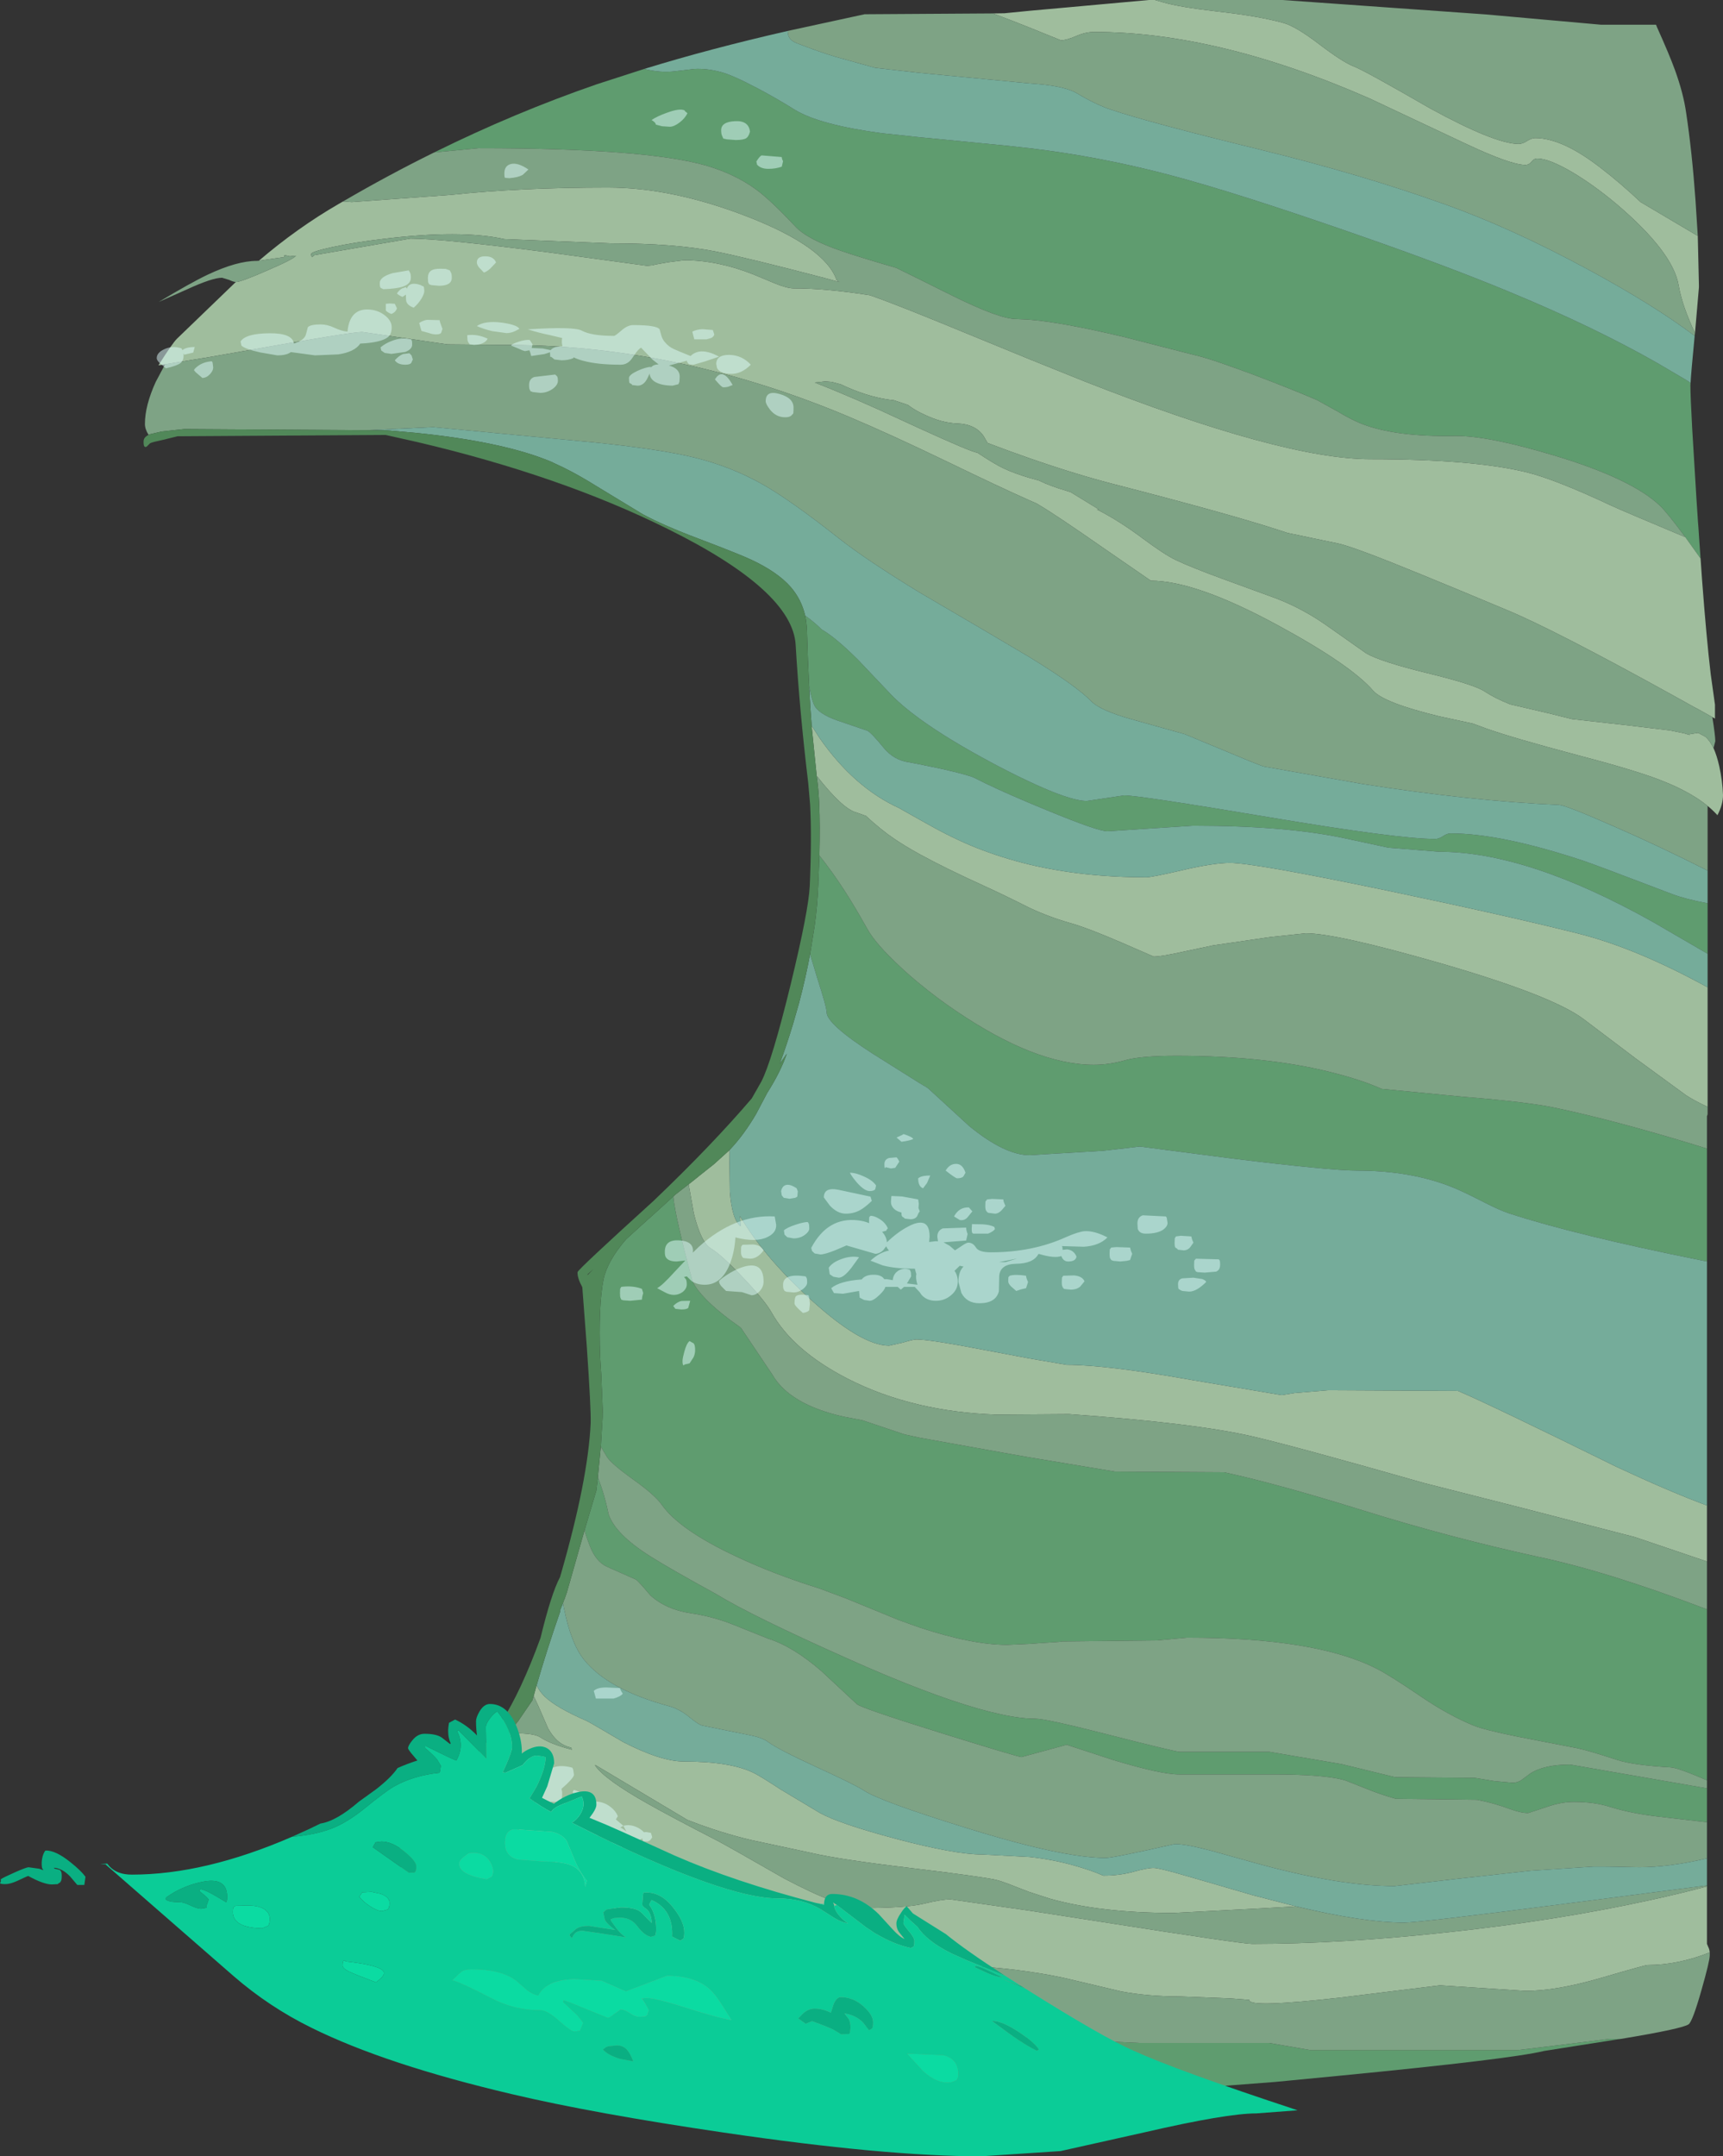 <?xml version="1.0" encoding="UTF-8" standalone="no"?>
<svg xmlns:ffdec="https://www.free-decompiler.com/flash" xmlns:xlink="http://www.w3.org/1999/xlink" ffdec:objectType="frame" height="658.35px" width="526.1px" xmlns="http://www.w3.org/2000/svg">
  <rect width="100%" height="100%" fill="#333333" stroke="none"/>
  <g transform="matrix(1.0, 0.0, 0.0, 1.0, 43.85, 131.0)">
    <use ffdec:characterId="1144" height="658.35" transform="matrix(1.0, 0.0, 0.0, 1.0, -43.85, -131.0)" width="526.1" xlink:href="#shape0"/>
  </g>
  <defs>
    <g id="shape0" transform="matrix(1.0, 0.0, 0.0, 1.0, 43.85, 131.0)">
      <path d="M88.7 -84.45 Q113.25 -96.6 138.45 -105.3 L152.85 -109.95 Q157.95 -108.7 162.25 -109.25 L168.2 -109.95 Q171.9 -110.15 176.1 -109.05 179.8 -108.1 187.45 -104.05 193.4 -100.9 198.9 -97.45 206.4 -92.9 225.25 -90.35 L236.95 -89.1 263.75 -86.5 270.45 -85.75 Q291.7 -83.25 313.2 -77.6 333.85 -72.15 370.95 -59.2 398.55 -49.6 417.95 -41.5 443.1 -31.05 462.3 -20.1 L470.8 -15.1 472.35 -14.1 472.3 -13.35 Q472.3 -10.1 472.85 -0.05 L474.15 21.4 474.6 28.2 474.75 30.1 475.05 34.6 475.4 39.5 475.1 39.1 471.1 33.5 470.9 33.2 470.75 33.0 Q465.25 25.55 462.95 23.35 454.35 15.2 431.0 8.15 410.6 2.0 400.5 2.1 382.1 2.45 371.7 -1.7 368.5 -3.0 364.45 -5.45 L358.3 -8.85 Q350.3 -12.3 338.9 -16.6 327.55 -20.8 323.25 -22.0 L299.2 -28.15 Q280.4 -32.6 270.45 -33.4 L266.4 -33.6 Q261.3 -33.6 246.8 -40.8 L236.95 -45.7 229.85 -49.2 Q219.0 -52.35 213.15 -54.35 202.55 -57.95 198.9 -61.95 191.6 -69.75 187.15 -73.05 180.65 -77.85 171.75 -80.45 153.3 -85.75 102.25 -85.75 L88.7 -84.45 M477.55 160.2 L460.95 150.55 Q422.65 129.05 395.65 129.05 L380.05 127.8 367.5 125.1 Q349.4 121.1 320.45 121.1 L294.3 122.8 Q291.35 122.8 275.75 116.35 L270.45 114.15 Q259.9 109.7 253.6 106.45 251.95 105.65 243.9 103.8 L236.95 102.35 233.75 101.75 Q229.1 101.1 226.0 97.35 222.2 92.7 221.0 92.1 L212.05 89.05 Q205.95 86.95 204.7 84.15 203.95 82.45 203.3 78.8 L203.2 78.25 Q202.8 70.55 202.55 61.6 202.45 59.15 202.0 56.95 205.0 59.1 207.05 61.2 211.15 63.5 218.15 70.45 L228.3 81.15 Q231.65 84.6 236.95 88.45 245.6 94.75 259.4 102.1 265.5 105.35 270.45 107.65 283.0 113.55 288.0 113.55 L293.7 112.7 299.4 111.85 Q304.0 111.85 343.55 118.5 383.1 125.15 394.4 125.15 395.45 125.15 396.75 124.3 398.0 123.45 399.05 123.45 414.45 123.45 439.6 131.8 443.1 132.95 466.65 141.95 470.9 143.55 477.15 144.7 L477.55 144.8 477.55 160.2 M206.35 130.2 Q210.3 135.2 213.9 140.75 217.05 145.6 221.0 152.65 223.5 157.15 230.85 164.0 233.75 166.75 236.95 169.35 242.2 173.7 248.2 177.75 260.1 185.8 270.45 189.9 281.15 194.1 290.15 194.1 294.75 194.1 299.55 192.75 304.35 191.35 315.35 191.35 342.25 191.35 361.9 196.2 371.85 198.65 378.0 201.45 L402.8 203.85 Q423.45 205.5 431.8 207.4 449.2 211.1 473.2 218.4 L477.35 219.7 477.35 254.15 475.35 253.75 Q437.35 246.1 416.9 239.45 414.25 238.6 409.35 236.1 403.4 233.05 400.3 231.75 387.4 226.4 370.6 226.4 362.5 226.4 332.65 222.75 L304.15 219.05 300.0 219.55 293.0 220.35 276.15 221.35 270.6 221.7 270.45 221.7 Q262.85 221.6 252.15 212.85 L239.45 201.2 236.95 199.7 222.7 190.75 Q208.55 181.65 208.55 178.05 208.55 176.45 205.65 167.5 L203.5 160.35 204.9 151.65 Q205.75 145.3 206.0 139.35 L206.35 130.2 M477.35 412.55 Q468.6 408.75 466.3 408.6 454.95 407.95 450.0 406.35 441.15 403.45 437.75 402.75 L419.7 399.25 Q409.5 397.2 406.15 395.85 398.65 392.8 390.2 387.1 L389.4 386.55 Q380.1 380.25 376.35 378.4 357.85 369.0 318.6 369.0 L309.25 369.85 280.5 370.15 279.35 370.3 277.05 370.45 273.2 370.7 272.55 370.75 270.45 370.9 263.7 371.2 Q253.0 371.2 236.95 365.9 L230.65 363.65 215.05 357.25 214.95 357.2 206.4 354.0 Q192.45 349.65 180.8 344.15 163.55 336.05 158.2 328.4 156.05 325.35 149.4 320.65 142.95 316.0 141.5 313.85 L139.6 310.65 139.65 310.1 139.85 306.65 140.15 301.8 140.15 301.1 140.2 299.95 139.75 288.85 139.4 283.35 Q138.85 267.7 140.4 259.75 141.55 254.05 147.35 247.35 L153.9 241.4 154.6 240.8 161.75 234.3 Q162.25 240.35 167.65 260.3 170.0 265.15 179.0 271.95 L182.35 274.35 191.95 288.65 Q197.25 297.85 213.85 301.55 L219.6 302.65 219.55 302.65 232.35 306.95 236.95 307.95 262.55 312.55 270.45 313.95 296.65 318.3 329.9 318.5 Q346.1 322.0 372.3 330.15 398.9 338.45 425.95 344.35 446.95 348.8 476.4 360.0 L477.35 360.35 477.35 412.55 M138.7 320.1 Q140.8 325.45 141.95 331.25 144.0 337.45 154.85 344.25 161.05 348.15 174.85 355.7 185.55 362.3 215.3 375.55 227.15 380.85 236.95 384.6 L242.2 386.55 Q260.35 393.1 270.45 393.7 L272.3 393.75 Q275.5 393.75 293.35 398.3 313.05 403.35 316.2 403.85 L343.7 403.85 365.75 407.6 382.15 411.6 406.4 411.8 412.5 412.8 418.05 413.3 Q419.45 413.3 420.75 412.45 L423.3 410.55 Q427.5 407.75 435.6 407.75 L477.35 415.0 477.35 425.35 462.25 423.6 Q454.1 422.65 447.7 420.65 443.05 419.15 436.65 419.15 432.6 419.15 427.95 420.85 L422.75 422.55 Q420.55 422.55 417.0 421.25 412.15 419.45 407.15 418.5 L382.35 418.2 Q377.4 416.8 373.05 415.0 L367.1 412.65 Q360.95 410.7 343.7 410.75 L316.2 410.75 Q310.55 410.75 295.75 406.25 L281.85 401.7 270.45 404.8 268.05 405.45 Q267.1 405.45 243.45 398.1 219.25 390.55 217.8 389.3 L206.95 379.2 Q198.3 371.7 190.7 369.3 L180.6 365.25 Q174.15 362.6 167.1 361.55 159.6 360.45 154.75 356.1 151.1 351.75 150.3 351.25 L141.4 347.3 Q138.2 345.8 136.4 341.35 135.05 337.95 134.65 336.15 L138.25 324.05 138.7 320.1 M86.35 428.3 L86.7 429.35 Q87.8 432.25 88.7 440.7 89.45 447.65 92.3 451.95 94.25 454.9 101.75 460.6 110.15 467.05 120.3 472.75 147.7 488.3 168.4 488.3 L176.1 489.25 183.8 490.2 209.45 488.95 Q213.2 488.3 214.3 487.65 234.55 487.65 259.0 490.15 L270.45 491.2 304.15 492.75 343.7 492.75 356.15 494.9 419.75 494.9 432.15 493.4 447.6 491.5 451.1 491.5 449.4 491.75 427.55 495.2 Q417.55 497.65 365.65 502.7 L345.45 504.65 345.4 504.65 286.95 509.15 216.5 509.15 210.45 508.3 162.35 508.05 Q152.45 505.85 133.4 502.8 L104.5 497.9 Q77.6 492.6 74.0 485.4 L74.1 485.1 81.9 468.1 82.05 467.85 82.1 467.7 82.25 467.35 Q83.0 465.2 83.15 462.05 L83.5 451.95 83.55 451.5 Q84.1 438.55 83.85 435.55 L83.8 434.7 83.7 434.15 Q84.65 431.35 86.35 428.3" fill="#5f9c6f" fill-rule="evenodd" stroke="none"/>
      <path d="M470.75 33.0 L470.9 33.2 471.1 33.5 475.1 39.1 475.4 39.5 475.85 45.95 Q477.2 63.9 478.5 74.85 L479.8 84.15 479.8 84.3 479.8 88.4 479.0 87.95 474.25 85.3 474.0 85.2 466.8 81.2 Q430.15 60.95 415.9 55.1 400.65 48.7 390.0 44.35 369.8 36.05 364.8 34.95 L349.25 31.7 346.8 30.9 Q331.65 25.95 296.55 16.9 284.65 13.85 270.45 8.9 264.3 6.75 257.7 4.25 L256.45 2.1 Q253.95 -1.5 248.5 -1.7 243.7 -1.85 238.2 -4.5 L236.95 -5.1 Q234.8 -6.25 233.4 -7.35 L229.1 -8.8 Q222.4 -9.45 214.75 -12.8 L212.9 -13.65 210.1 -14.4 208.15 -14.55 204.95 -14.2 Q216.75 -9.6 231.3 -2.8 L236.95 -0.2 Q252.8 7.05 254.55 7.2 260.0 10.8 262.6 12.0 265.9 13.55 270.45 14.9 L273.35 15.7 Q276.75 17.4 282.1 18.95 L283.05 19.25 291.7 24.55 291.05 24.55 291.3 24.65 Q298.0 28.1 304.95 33.3 311.6 38.25 315.1 39.95 319.95 42.25 329.25 45.65 L345.8 51.7 Q354.3 54.95 362.2 60.65 L373.35 68.5 Q377.8 71.05 392.3 74.6 406.3 78.0 409.45 80.1 412.8 82.3 417.3 84.05 L429.1 86.8 436.15 88.55 452.25 90.35 466.0 92.0 469.95 92.8 470.6 92.95 472.05 93.4 472.15 93.15 474.7 92.75 474.75 92.8 476.9 93.95 Q478.25 95.15 479.35 97.4 480.35 99.6 481.1 102.9 482.1 107.4 482.25 111.75 482.25 114.65 480.55 117.9 479.25 116.45 477.55 115.05 L477.4 114.95 Q472.95 111.35 465.9 108.3 L462.8 107.05 Q455.0 104.05 437.45 99.45 418.6 94.45 410.3 91.55 L405.8 89.9 395.6 87.7 Q378.7 83.6 375.45 79.9 368.6 72.0 346.4 59.95 321.3 46.3 307.55 46.3 L293.55 36.65 Q278.55 26.2 273.7 23.35 L272.55 22.65 272.5 22.65 270.45 21.75 Q261.45 17.75 245.55 10.05 L236.95 5.95 Q220.7 -1.7 209.5 -6.15 162.15 -24.95 114.65 -25.65 L92.8 -25.85 66.75 -29.65 Q63.35 -29.65 29.05 -23.55 L19.3 -21.85 18.55 -21.7 18.35 -21.7 6.7 -19.8 6.55 -19.75 4.55 -19.45 4.55 -19.5 Q8.85 -26.3 10.2 -27.6 L28.15 -44.9 28.25 -44.9 Q29.7 -44.9 37.7 -48.4 45.85 -51.9 46.55 -52.95 L44.65 -52.75 43.1 -53.1 Q42.9 -53.0 42.85 -52.5 L39.65 -52.05 35.2 -51.4 Q46.9 -61.4 59.5 -68.7 L60.9 -69.5 63.55 -69.3 93.8 -71.5 Q114.95 -73.75 141.75 -73.75 161.6 -73.75 184.65 -64.75 208.05 -55.6 211.6 -45.5 L212.4 -44.9 207.8 -46.15 Q184.95 -52.15 174.5 -54.25 162.0 -56.7 142.8 -56.7 L110.15 -58.0 Q96.9 -60.95 73.1 -58.05 64.25 -57.0 57.55 -55.55 51.15 -54.15 51.15 -53.45 51.15 -52.4 51.65 -52.65 L52.15 -53.1 81.45 -58.15 Q90.9 -58.15 123.2 -54.0 L153.7 -49.85 155.4 -50.0 156.3 -50.25 160.3 -50.95 165.0 -51.55 Q175.25 -51.55 186.1 -47.25 L193.2 -44.3 Q196.6 -42.95 198.55 -42.95 208.05 -43.0 221.8 -40.85 227.75 -38.75 236.95 -35.05 L243.5 -32.4 270.45 -21.35 286.95 -14.7 Q347.7 9.2 374.65 9.2 405.8 9.2 422.1 13.15 430.85 15.25 448.1 23.35 451.3 24.85 470.75 33.0 M259.35 -126.9 L262.85 -126.95 270.45 -127.7 283.8 -128.9 306.95 -131.0 308.8 -131.0 311.25 -130.3 Q316.1 -128.85 328.2 -127.45 340.65 -126.05 348.0 -124.0 351.8 -122.95 358.75 -117.65 366.1 -112.05 369.45 -110.75 372.85 -109.45 392.75 -97.95 412.65 -87.05 419.9 -87.05 421.0 -87.05 422.4 -87.95 423.85 -88.85 424.9 -88.85 433.2 -88.85 444.95 -79.7 451.0 -75.05 457.1 -69.3 L474.5 -59.0 474.55 -58.95 474.9 -43.9 474.9 -43.3 473.7 -29.3 Q469.75 -37.7 468.7 -43.9 466.95 -54.05 449.8 -68.65 442.65 -74.65 436.0 -78.55 429.05 -82.6 425.55 -82.6 424.5 -82.6 423.75 -81.6 423.0 -80.65 421.95 -80.65 417.45 -80.65 403.95 -87.0 L374.3 -100.95 Q328.05 -121.25 290.2 -121.25 287.6 -121.25 284.65 -119.95 281.7 -118.7 280.1 -118.7 L270.45 -122.6 265.0 -124.75 259.35 -126.9 M204.05 91.4 L204.0 90.6 206.45 94.4 Q216.9 109.4 230.65 115.7 L236.95 119.25 239.65 120.75 Q247.15 125.0 254.3 127.85 262.0 130.9 270.45 132.95 286.85 136.85 306.1 136.85 307.85 136.85 317.3 134.65 326.75 132.45 331.7 132.45 339.15 132.45 380.15 141.0 416.65 148.65 437.75 153.95 455.75 158.45 477.55 170.45 L477.55 206.95 Q473.1 204.85 470.9 203.35 L455.5 192.1 439.75 180.2 Q430.25 173.0 396.0 163.1 364.2 153.95 354.85 153.95 L344.0 155.1 326.5 157.65 318.0 159.45 Q310.85 161.05 308.4 161.05 L298.75 156.85 Q288.25 152.3 282.7 150.75 276.25 148.9 270.45 146.15 L270.35 146.1 Q262.9 142.35 256.9 139.6 244.8 134.1 236.95 129.8 232.35 127.25 229.2 125.1 225.0 122.25 220.55 118.1 L217.6 117.05 Q213.4 115.95 205.5 105.85 L205.5 105.65 204.05 91.4 M178.95 220.1 L178.9 223.95 179.0 232.75 Q179.65 241.4 182.3 243.4 L182.1 240.3 Q189.6 253.0 203.9 265.95 219.2 279.85 227.65 279.85 L231.85 278.9 Q235.0 277.95 236.05 277.95 L236.95 278.0 Q241.65 278.25 256.9 281.2 L270.45 283.75 281.85 285.7 Q294.05 285.7 320.15 290.35 L347.5 294.95 351.5 294.3 361.75 293.45 401.3 293.65 Q411.3 297.9 449.85 316.9 466.05 324.45 477.35 328.65 L477.35 345.75 455.35 338.3 421.7 329.6 391.0 321.8 Q351.35 310.5 338.55 307.55 321.05 303.5 282.6 300.75 L260.3 300.9 Q247.9 300.45 236.95 297.9 225.0 295.1 214.8 289.85 198.25 281.3 191.75 269.75 189.8 266.2 183.05 259.1 176.4 252.05 173.25 250.2 170.15 248.3 168.0 239.45 L166.45 230.75 166.45 230.55 166.8 230.3 169.25 228.35 169.6 228.05 174.2 224.4 178.95 220.1 M119.1 386.8 L120.0 383.55 Q120.85 385.4 122.5 387.0 125.95 390.35 135.25 394.4 136.0 394.7 146.4 400.85 157.95 406.8 164.9 406.8 179.45 406.8 186.5 410.4 188.65 411.5 194.45 415.3 L206.55 422.55 Q212.6 425.85 229.65 430.4 247.75 435.2 256.05 435.2 L270.45 435.95 Q277.7 436.75 283.7 438.45 289.45 440.05 293.0 441.65 297.9 441.65 302.15 440.5 306.4 439.3 308.4 439.3 310.05 439.3 318.95 441.9 L338.75 447.65 351.9 451.05 341.25 451.65 314.5 453.05 Q292.15 453.05 276.6 448.65 L270.45 446.65 266.8 445.25 Q261.9 443.3 260.3 442.95 255.65 441.9 233.95 439.3 212.35 436.7 204.0 434.75 L185.8 430.85 Q176.15 428.6 166.05 424.65 L137.9 407.85 137.9 408.1 Q140.9 412.35 153.85 419.65 161.1 423.75 175.3 431.05 178.35 432.65 195.55 442.5 212.65 451.55 219.5 451.55 232.6 451.55 238.15 450.25 243.7 448.9 246.35 448.9 L270.45 452.35 292.0 455.7 Q335.3 462.5 338.5 462.5 365.7 462.5 398.25 458.95 431.7 455.35 460.15 449.1 469.35 447.1 477.35 444.95 L477.35 462.5 477.95 463.9 478.0 464.05 478.05 464.2 478.15 464.7 478.2 465.1 Q468.5 468.95 459.2 468.95 458.5 468.95 444.95 472.9 431.4 476.85 421.9 476.85 L395.85 475.15 365.8 478.85 Q337.65 482.05 337.65 479.7 L337.65 479.6 331.9 479.15 316.6 478.55 Q306.7 478.55 298.45 477.0 L284.3 473.65 Q277.85 472.05 270.45 471.0 255.3 468.75 236.3 468.75 L214.2 468.95 212.1 469.95 209.6 470.45 194.85 469.05 173.9 467.6 Q168.45 467.6 151.0 456.5 136.2 447.1 128.35 440.4 L120.8 432.65 Q116.5 428.2 112.5 426.7 103.65 423.3 101.5 420.55 100.3 418.95 100.3 414.15 100.3 412.6 100.9 409.85 L101.1 409.6 103.45 407.05 103.55 406.95 104.55 405.9 105.1 405.25 111.4 398.2 113.35 398.2 Q119.2 398.2 121.0 399.35 124.35 401.55 130.75 403.2 L130.55 402.55 Q126.3 401.75 123.5 396.7 L120.45 389.7 119.1 386.8" fill="#9fbd9d" fill-rule="evenodd" stroke="none"/>
      <path d="M88.7 -84.45 L102.25 -85.75 Q153.3 -85.75 171.75 -80.45 180.65 -77.85 187.15 -73.05 191.6 -69.75 198.9 -61.95 202.55 -57.95 213.15 -54.35 219.0 -52.35 229.85 -49.2 L236.95 -45.7 246.8 -40.8 Q261.3 -33.6 266.4 -33.6 L270.45 -33.4 Q280.4 -32.6 299.2 -28.15 L323.25 -22.0 Q327.55 -20.8 338.9 -16.6 350.3 -12.3 358.3 -8.85 L364.45 -5.45 Q368.5 -3.0 371.7 -1.7 382.1 2.45 400.5 2.1 410.6 2.0 431.0 8.15 454.35 15.2 462.95 23.35 465.25 25.55 470.75 33.0 451.3 24.85 448.1 23.35 430.85 15.25 422.1 13.15 405.8 9.2 374.65 9.2 347.7 9.2 286.95 -14.7 L270.45 -21.35 243.5 -32.4 236.95 -35.05 Q227.75 -38.75 221.8 -40.85 208.05 -43.0 198.55 -42.95 196.6 -42.95 193.2 -44.3 L186.1 -47.25 Q175.25 -51.55 165.0 -51.55 L160.3 -50.95 156.3 -50.25 155.4 -50.0 153.7 -49.85 123.2 -54.0 Q90.9 -58.15 81.45 -58.15 L52.15 -53.1 51.65 -52.65 Q51.15 -52.4 51.15 -53.45 51.15 -54.15 57.55 -55.55 64.25 -57.0 73.1 -58.05 96.9 -60.95 110.15 -58.0 L142.8 -56.7 Q162.0 -56.7 174.5 -54.25 184.95 -52.15 207.8 -46.15 L212.4 -44.9 211.6 -45.5 Q208.05 -55.6 184.65 -64.75 161.6 -73.75 141.75 -73.75 114.95 -73.75 93.8 -71.5 L63.55 -69.3 60.9 -69.5 Q74.7 -77.55 88.7 -84.45 M196.65 -121.55 L220.15 -126.65 259.35 -126.9 265.0 -124.75 270.45 -122.6 280.1 -118.7 Q281.7 -118.7 284.65 -119.95 287.6 -121.25 290.2 -121.25 328.05 -121.25 374.3 -100.95 L403.95 -87.0 Q417.45 -80.65 421.95 -80.65 423.0 -80.65 423.75 -81.6 424.5 -82.6 425.55 -82.6 429.05 -82.6 436.0 -78.55 442.65 -74.65 449.8 -68.65 466.95 -54.05 468.7 -43.9 469.75 -37.7 473.7 -29.3 L473.6 -28.6 473.6 -28.45 Q461.15 -37.85 441.1 -48.7 417.55 -61.45 396.95 -68.75 372.0 -77.7 340.8 -85.35 307.4 -93.5 295.6 -97.45 290.85 -99.0 285.1 -102.45 281.65 -104.55 273.5 -105.3 L270.45 -105.55 237.5 -108.7 236.95 -108.75 223.35 -110.3 211.5 -113.6 Q206.4 -115.1 199.35 -117.85 196.95 -118.8 196.75 -120.8 L196.65 -121.55 M308.8 -131.0 L347.75 -131.0 409.75 -126.6 445.05 -123.45 461.8 -123.45 462.1 -122.7 Q465.9 -114.25 467.55 -109.7 470.15 -102.55 471.0 -96.55 472.8 -84.6 473.85 -69.9 L474.55 -58.95 474.5 -59.0 457.1 -69.3 Q451.0 -75.05 444.95 -79.7 433.2 -88.85 424.9 -88.85 423.85 -88.85 422.4 -87.95 421.0 -87.05 419.9 -87.05 412.65 -87.05 392.75 -97.95 372.85 -109.45 369.45 -110.75 366.1 -112.05 358.75 -117.65 351.8 -122.95 348.0 -124.0 340.65 -126.05 328.2 -127.45 316.1 -128.85 311.25 -130.3 L308.8 -131.0 M35.2 -51.4 L39.65 -52.05 42.85 -52.5 Q42.9 -53.0 43.1 -53.1 L44.65 -52.75 46.55 -52.95 Q45.85 -51.9 37.7 -48.4 29.7 -44.9 28.25 -44.9 L28.15 -44.9 Q27.35 -44.95 26.1 -45.55 L23.95 -46.2 Q20.95 -46.2 13.25 -42.65 L4.6 -38.8 Q14.6 -44.8 19.6 -47.15 28.5 -51.35 34.6 -51.35 L35.2 -51.4 M6.55 -19.75 L6.7 -19.8 18.35 -21.7 18.55 -21.7 19.3 -21.85 29.05 -23.55 Q63.35 -29.65 66.75 -29.65 L92.8 -25.85 114.65 -25.65 Q162.15 -24.95 209.5 -6.15 220.7 -1.7 236.95 5.95 L245.55 10.05 Q261.45 17.75 270.45 21.75 L272.5 22.65 272.55 22.65 273.7 23.35 Q278.55 26.2 293.55 36.65 L307.55 46.3 Q321.3 46.3 346.4 59.95 368.6 72.0 375.45 79.9 378.7 83.6 395.6 87.7 L405.8 89.9 410.3 91.55 Q418.6 94.45 437.45 99.45 455.0 104.05 462.8 107.05 L465.9 108.3 Q472.95 111.35 477.4 114.95 L477.55 115.05 477.55 134.8 Q463.05 127.45 448.6 121.15 434.25 114.85 432.2 114.75 405.05 113.55 371.85 108.3 L342.2 103.05 Q341.0 102.8 330.2 98.25 L317.9 93.15 301.85 88.65 Q292.1 85.95 289.3 83.05 284.8 78.4 270.45 69.6 L255.65 60.85 236.95 49.9 Q220.65 39.95 212.15 33.25 197.85 21.95 189.3 17.05 179.5 11.45 168.0 8.65 157.7 6.15 137.8 4.1 L88.4 -0.6 68.25 0.35 12.4 0.0 5.5 0.75 2.05 1.55 1.5 1.75 Q0.4 0.0 0.4 -1.55 0.4 -7.15 3.7 -14.4 L6.55 -19.75 M479.35 97.4 Q478.25 95.15 476.9 93.95 L474.75 92.8 474.7 92.75 472.15 93.15 472.05 93.4 470.6 92.95 469.95 92.8 466.0 92.0 452.25 90.35 436.15 88.55 429.1 86.8 417.3 84.05 Q412.8 82.3 409.45 80.1 406.3 78.0 392.3 74.6 377.8 71.05 373.35 68.5 L362.2 60.65 Q354.3 54.95 345.8 51.7 L329.25 45.65 Q319.95 42.25 315.1 39.95 311.6 38.25 304.95 33.3 298.0 28.1 291.3 24.65 L291.05 24.55 291.7 24.55 283.05 19.25 282.1 18.95 Q276.75 17.4 273.35 15.7 L270.45 14.9 Q265.9 13.55 262.6 12.0 260.0 10.8 254.55 7.2 252.8 7.05 236.95 -0.2 L231.3 -2.8 Q216.75 -9.6 204.95 -14.2 L208.15 -14.55 210.1 -14.4 212.9 -13.65 214.75 -12.8 Q222.4 -9.45 229.1 -8.8 L233.4 -7.35 Q234.8 -6.25 236.95 -5.1 L238.2 -4.5 Q243.7 -1.85 248.5 -1.7 253.95 -1.5 256.45 2.1 L257.7 4.25 Q264.3 6.75 270.45 8.9 284.65 13.85 296.55 16.9 331.65 25.95 346.8 30.9 L349.25 31.7 364.8 34.95 Q369.8 36.05 390.0 44.35 400.65 48.7 415.9 55.1 430.15 60.95 466.8 81.2 L474.0 85.2 474.25 85.3 479.0 87.95 Q479.9 93.65 479.9 95.3 L479.35 97.4 M205.5 105.85 Q213.4 115.95 217.6 117.05 L220.55 118.1 Q225.0 122.25 229.2 125.1 232.35 127.25 236.95 129.8 244.8 134.1 256.9 139.6 262.9 142.35 270.35 146.1 L270.45 146.15 Q276.25 148.9 282.7 150.75 288.25 152.3 298.75 156.85 L308.4 161.05 Q310.85 161.05 318.0 159.45 L326.5 157.65 344.0 155.1 354.85 153.95 Q364.2 153.95 396.0 163.1 430.25 173.0 439.75 180.2 L455.5 192.1 470.9 203.35 Q473.1 204.85 477.55 206.95 L477.55 209.2 477.35 209.8 477.35 219.7 473.2 218.4 Q449.2 211.1 431.8 207.4 423.45 205.5 402.8 203.85 L378.0 201.45 Q371.85 198.65 361.9 196.2 342.25 191.35 315.35 191.35 304.35 191.35 299.55 192.75 294.75 194.1 290.15 194.1 281.15 194.1 270.45 189.9 260.1 185.8 248.2 177.75 242.2 173.7 236.95 169.35 233.75 166.75 230.85 164.0 223.5 157.15 221.0 152.65 217.05 145.6 213.9 140.75 210.3 135.2 206.35 130.2 206.55 120.95 206.3 114.55 206.1 110.25 205.7 107.25 L205.5 105.85 M166.45 230.55 L166.45 230.75 168.0 239.45 Q170.15 248.3 173.25 250.2 176.4 252.05 183.05 259.1 189.8 266.2 191.75 269.75 198.25 281.3 214.8 289.85 225.0 295.1 236.95 297.9 247.9 300.45 260.3 300.9 L282.6 300.75 Q321.05 303.5 338.55 307.55 351.35 310.5 391.0 321.8 L421.7 329.6 455.35 338.3 477.35 345.75 477.35 360.35 476.4 360.0 Q446.95 348.8 425.95 344.35 398.9 338.45 372.3 330.15 346.1 322.0 329.9 318.5 L296.65 318.3 270.45 313.95 262.55 312.55 236.95 307.95 232.35 306.95 219.55 302.65 219.6 302.65 213.85 301.55 Q197.25 297.85 191.95 288.65 L182.35 274.35 179.0 271.95 Q170.0 265.15 167.65 260.3 162.25 240.35 161.75 234.3 L162.4 233.7 166.45 230.55 M139.6 310.65 L141.5 313.85 Q142.95 316.0 149.4 320.65 156.05 325.35 158.2 328.4 163.55 336.05 180.8 344.15 192.45 349.65 206.4 354.0 L214.95 357.2 215.05 357.25 230.65 363.65 236.95 365.9 Q253.0 371.2 263.7 371.2 L270.45 370.9 272.55 370.75 273.2 370.7 277.05 370.45 279.35 370.3 280.5 370.15 309.25 369.85 318.6 369.0 Q357.85 369.0 376.35 378.4 380.1 380.25 389.4 386.55 L390.2 387.1 Q398.65 392.8 406.15 395.85 409.5 397.2 419.7 399.25 L437.75 402.75 Q441.15 403.45 450.0 406.35 454.95 407.95 466.3 408.6 468.6 408.75 477.35 412.55 L477.35 415.0 435.6 407.75 Q427.5 407.75 423.3 410.55 L420.75 412.45 Q419.45 413.3 418.05 413.3 L412.5 412.8 406.4 411.8 382.15 411.6 365.75 407.6 343.7 403.85 316.2 403.85 Q313.05 403.35 293.35 398.3 275.5 393.75 272.3 393.75 L270.45 393.7 Q260.35 393.1 242.2 386.55 L236.95 384.6 Q227.15 380.85 215.3 375.55 185.55 362.3 174.85 355.7 161.05 348.15 154.85 344.25 144.0 337.45 141.95 331.25 140.8 325.45 138.7 320.1 L139.6 310.65 M134.65 336.15 Q135.05 337.95 136.4 341.35 138.2 345.8 141.4 347.3 L150.3 351.25 Q151.1 351.75 154.75 356.1 159.6 360.45 167.1 361.55 174.15 362.6 180.6 365.25 L190.7 369.3 Q198.3 371.7 206.95 379.2 L217.8 389.3 Q219.25 390.55 243.45 398.1 267.1 405.45 268.05 405.45 L270.45 404.8 281.85 401.7 295.75 406.25 Q310.55 410.75 316.2 410.75 L343.7 410.75 Q360.95 410.7 367.1 412.65 L373.05 415.0 Q377.4 416.8 382.35 418.2 L407.15 418.5 Q412.15 419.45 417.0 421.25 420.55 422.55 422.75 422.55 L427.95 420.85 Q432.6 419.15 436.65 419.15 443.05 419.15 447.7 420.65 454.1 422.65 462.25 423.6 L477.35 425.35 477.35 436.4 Q465.65 439.1 456.65 439.1 446.55 438.85 442.7 438.9 L423.6 440.15 399.55 442.8 381.95 444.85 Q365.75 444.85 341.8 438.45 L325.8 434.0 Q318.15 432.0 314.9 432.0 296.1 436.25 293.75 436.25 285.4 436.25 270.45 432.55 261.8 430.4 250.9 427.0 224.9 418.95 219.9 415.65 217.45 414.0 205.35 408.45 193.65 403.05 190.7 400.85 189.1 399.65 185.95 398.95 L170.7 395.85 Q169.55 395.65 166.7 393.3 163.7 390.8 160.4 389.9 141.75 384.85 134.45 375.7 130.45 370.65 128.35 359.95 L128.05 358.45 128.45 357.3 128.5 357.3 129.25 355.15 134.65 336.15 M111.4 398.2 L111.35 398.2 112.2 397.2 114.35 394.5 114.45 394.4 114.7 394.0 118.7 388.15 118.75 387.95 119.1 386.8 120.45 389.7 123.5 396.7 Q126.3 401.75 130.55 402.55 L130.75 403.2 Q124.35 401.55 121.0 399.35 119.2 398.2 113.35 398.2 L111.4 398.2 M351.9 451.05 Q372.6 456.0 384.9 456.0 389.7 456.0 435.95 450.0 L477.35 444.65 477.35 444.95 Q469.35 447.1 460.15 449.1 431.7 455.35 398.25 458.95 365.7 462.5 338.5 462.5 335.3 462.5 292.0 455.7 L270.45 452.35 246.35 448.9 Q243.7 448.9 238.15 450.25 232.6 451.55 219.5 451.55 212.65 451.55 195.55 442.5 178.35 432.65 175.3 431.05 161.1 423.75 153.85 419.65 140.9 412.35 137.9 408.1 L137.9 407.85 166.05 424.65 Q176.15 428.6 185.8 430.85 L204.0 434.75 Q212.35 436.7 233.95 439.3 255.65 441.9 260.3 442.95 261.9 443.3 266.8 445.25 L270.45 446.65 276.6 448.65 Q292.15 453.05 314.5 453.05 L341.25 451.65 351.9 451.05 M451.1 491.5 L447.6 491.5 432.15 493.4 419.75 494.9 356.15 494.9 343.7 492.75 304.15 492.75 270.45 491.2 259.0 490.15 Q234.55 487.65 214.3 487.65 213.2 488.3 209.45 488.95 L183.8 490.2 176.1 489.25 168.4 488.3 Q147.7 488.3 120.3 472.75 110.15 467.05 101.75 460.6 94.25 454.9 92.3 451.95 89.45 447.65 88.7 440.7 87.8 432.25 86.7 429.35 L86.35 428.3 Q89.35 422.8 94.7 416.6 L100.9 409.85 Q100.3 412.6 100.3 414.15 100.3 418.95 101.5 420.55 103.65 423.3 112.5 426.7 116.5 428.2 120.8 432.65 L128.35 440.4 Q136.2 447.1 151.0 456.5 168.45 467.6 173.9 467.6 L194.85 469.05 209.6 470.45 212.1 469.95 214.2 468.95 236.3 468.75 Q255.3 468.75 270.45 471.0 277.85 472.05 284.3 473.65 L298.45 477.0 Q306.7 478.55 316.6 478.55 L331.9 479.15 337.65 479.6 337.65 479.7 Q337.65 482.05 365.8 478.85 L395.85 475.15 421.9 476.85 Q431.4 476.85 444.95 472.9 458.5 468.95 459.2 468.95 468.5 468.95 478.2 465.1 L478.2 466.0 Q478.2 467.75 475.65 476.7 472.95 486.2 471.75 487.05 469.85 488.4 451.1 491.5 M78.05 464.8 L78.05 464.75 77.9 465.7 77.5 467.75 77.45 467.8 76.8 469.9 76.6 470.55 77.8 465.7 78.05 464.8" fill="#7ea385" fill-rule="evenodd" stroke="none"/>
      <path d="M472.35 -14.1 L470.8 -15.1 462.3 -20.1 Q443.1 -31.05 417.95 -41.5 398.55 -49.6 370.95 -59.2 333.85 -72.15 313.2 -77.6 291.7 -83.25 270.45 -85.75 L263.75 -86.5 236.95 -89.1 225.25 -90.35 Q206.4 -92.9 198.9 -97.45 193.4 -100.9 187.45 -104.05 179.8 -108.1 176.1 -109.05 171.9 -110.15 168.2 -109.95 L162.25 -109.25 Q157.95 -108.7 152.85 -109.95 172.6 -116.05 196.65 -121.55 L196.75 -120.8 Q196.95 -118.8 199.35 -117.85 206.4 -115.1 211.5 -113.6 L223.35 -110.3 236.95 -108.75 237.5 -108.7 270.45 -105.55 273.5 -105.3 Q281.65 -104.55 285.1 -102.45 290.85 -99.0 295.6 -97.45 307.4 -93.5 340.8 -85.35 372.0 -77.7 396.95 -68.75 417.55 -61.45 441.1 -48.7 461.15 -37.85 473.6 -28.45 472.5 -17.05 472.35 -14.1 M68.25 0.35 L88.4 -0.6 137.8 4.1 Q157.7 6.15 168.0 8.65 179.5 11.45 189.3 17.05 197.85 21.95 212.15 33.25 220.65 39.95 236.95 49.9 L255.65 60.85 270.45 69.6 Q284.8 78.4 289.3 83.05 292.1 85.95 301.85 88.65 L317.9 93.15 330.2 98.25 Q341.0 102.8 342.2 103.05 L371.85 108.3 Q405.05 113.55 432.2 114.75 434.25 114.85 448.6 121.15 463.05 127.45 477.55 134.8 L477.55 144.8 477.15 144.7 Q470.9 143.55 466.65 141.95 443.1 132.95 439.6 131.8 414.45 123.45 399.05 123.45 398.0 123.45 396.75 124.3 395.45 125.15 394.4 125.15 383.1 125.15 343.55 118.5 304.0 111.85 299.4 111.85 L293.7 112.7 288.0 113.55 Q283.0 113.55 270.45 107.65 265.5 105.35 259.4 102.1 245.6 94.75 236.95 88.45 231.65 84.6 228.3 81.15 L218.15 70.45 Q211.15 63.5 207.05 61.2 205.0 59.1 202.0 56.95 200.85 52.0 197.6 48.25 193.65 43.7 185.55 39.9 182.05 38.25 169.55 33.5 158.65 29.4 152.4 26.0 L138.4 17.5 Q132.8 14.0 128.1 11.7 L125.0 10.25 124.85 10.15 Q110.35 3.95 83.5 1.2 L73.95 0.35 68.25 0.35 M203.2 78.25 L203.3 78.8 Q203.95 82.45 204.7 84.15 205.95 86.95 212.05 89.05 L221.0 92.1 Q222.2 92.7 226.0 97.35 229.1 101.1 233.75 101.75 L236.95 102.35 243.9 103.8 Q251.95 105.65 253.6 106.45 259.9 109.7 270.45 114.15 L275.75 116.35 Q291.35 122.8 294.3 122.8 L320.45 121.1 Q349.4 121.1 367.5 125.1 L380.05 127.8 395.65 129.05 Q422.65 129.05 460.95 150.55 L477.55 160.2 477.55 170.45 Q455.75 158.45 437.75 153.95 416.65 148.65 380.15 141.0 339.15 132.45 331.7 132.45 326.75 132.45 317.3 134.65 307.85 136.85 306.1 136.85 286.85 136.85 270.45 132.95 262.0 130.9 254.3 127.85 247.15 125.0 239.65 120.75 L236.95 119.25 230.65 115.7 Q216.9 109.4 206.45 94.4 L204.0 90.6 204.05 91.4 Q203.55 85.35 203.2 78.25 M203.5 160.35 L205.65 167.5 Q208.55 176.45 208.55 178.05 208.55 181.65 222.7 190.75 L236.95 199.7 239.45 201.2 252.15 212.85 Q262.85 221.6 270.45 221.7 L270.6 221.7 276.15 221.35 293.0 220.35 300.0 219.55 304.15 219.05 332.65 222.75 Q362.5 226.4 370.6 226.4 387.4 226.4 400.3 231.75 403.4 233.05 409.35 236.1 414.25 238.6 416.9 239.45 437.35 246.1 475.35 253.75 L477.35 254.15 477.35 328.65 Q466.05 324.45 449.85 316.9 411.3 297.9 401.3 293.65 L361.75 293.45 351.5 294.3 347.5 294.95 320.15 290.35 Q294.05 285.7 281.85 285.7 L270.45 283.75 256.9 281.2 Q241.65 278.25 236.95 278.0 L236.05 277.95 Q235.0 277.95 231.85 278.9 L227.65 279.85 Q219.2 279.85 203.9 265.95 189.6 253.0 182.1 240.3 L182.3 243.4 Q179.65 241.4 179.0 232.75 L178.9 223.95 178.95 220.1 178.95 220.05 179.15 219.85 179.2 219.8 Q183.3 215.45 187.0 209.15 L190.4 202.7 Q194.45 196.35 196.4 190.7 L194.2 193.85 Q196.35 188.1 198.35 181.45 L200.1 175.35 Q202.15 167.6 203.5 160.35 M120.0 383.55 Q123.1 372.8 127.05 361.45 L127.25 360.9 127.1 360.8 128.05 358.45 128.35 359.95 Q130.45 370.65 134.45 375.7 141.75 384.85 160.4 389.9 163.7 390.8 166.7 393.3 169.55 395.65 170.7 395.85 L185.95 398.95 Q189.1 399.65 190.7 400.85 193.65 403.05 205.35 408.45 217.45 414.0 219.9 415.65 224.9 418.95 250.9 427.0 261.8 430.4 270.45 432.55 285.4 436.25 293.75 436.25 296.1 436.25 314.9 432.0 318.15 432.0 325.8 434.0 L341.8 438.45 Q365.75 444.85 381.95 444.85 L399.55 442.8 423.6 440.15 442.7 438.9 Q446.55 438.85 456.65 439.1 465.65 439.1 477.35 436.4 L477.35 444.65 435.95 450.0 Q389.7 456.0 384.9 456.0 372.6 456.0 351.9 451.05 L338.75 447.65 318.95 441.9 Q310.05 439.3 308.4 439.3 306.4 439.3 302.15 440.5 297.9 441.65 293.0 441.65 289.45 440.05 283.7 438.45 277.7 436.75 270.45 435.95 L256.05 435.2 Q247.75 435.2 229.65 430.4 212.6 425.85 206.55 422.55 L194.45 415.3 Q188.65 411.5 186.5 410.4 179.45 406.8 164.9 406.8 157.95 406.8 146.4 400.85 136.0 394.7 135.25 394.4 125.95 390.35 122.5 387.0 120.85 385.4 120.0 383.55" fill="#75ac9a" fill-rule="evenodd" stroke="none"/>
      <path d="M2.05 1.55 L5.5 0.75 12.4 0.0 68.25 0.35 73.95 0.35 83.5 1.2 Q110.35 3.95 124.85 10.15 L125.0 10.25 128.1 11.7 Q132.8 14.0 138.4 17.5 L152.4 26.0 Q158.65 29.4 169.55 33.5 182.05 38.25 185.55 39.9 193.65 43.7 197.6 48.25 200.85 52.0 202.0 56.95 202.45 59.15 202.55 61.6 202.8 70.55 203.2 78.25 203.55 85.35 204.05 91.4 L205.5 105.65 205.5 105.85 205.7 107.25 Q206.1 110.25 206.3 114.55 206.55 120.95 206.35 130.2 L206.0 139.35 Q205.75 145.3 204.9 151.65 L203.5 160.35 Q202.15 167.6 200.1 175.35 L198.35 181.45 Q196.35 188.1 194.2 193.85 L196.4 190.7 Q194.45 196.35 190.4 202.7 L187.0 209.15 Q183.3 215.45 179.2 219.8 L179.15 219.85 178.95 220.05 178.95 220.1 174.2 224.4 169.6 228.05 169.25 228.35 166.8 230.3 166.45 230.55 162.4 233.7 161.75 234.3 154.6 240.8 153.9 241.4 147.35 247.35 Q141.55 254.05 140.4 259.75 138.85 267.7 139.4 283.35 L139.75 288.85 140.2 299.95 140.15 301.1 140.15 301.8 139.85 306.65 139.65 310.1 139.6 310.65 138.7 320.1 138.25 324.05 134.65 336.15 129.25 355.15 128.5 357.3 128.45 357.3 128.05 358.45 127.1 360.8 127.25 360.9 127.05 361.45 Q123.1 372.8 120.0 383.55 L119.1 386.8 118.75 387.95 118.7 388.15 114.7 394.0 114.45 394.4 114.35 394.5 112.2 397.2 111.35 398.2 111.4 398.2 105.1 405.25 104.55 405.9 103.55 406.95 103.45 407.05 101.1 409.6 100.9 409.85 94.7 416.6 Q89.35 422.8 86.35 428.3 84.65 431.35 83.7 434.15 L83.8 434.7 83.85 435.55 Q84.1 438.55 83.55 451.5 L83.5 451.95 83.15 462.05 Q83.0 465.2 82.25 467.35 L82.1 467.7 82.05 467.85 81.9 468.1 74.1 485.1 72.1 489.55 71.15 489.55 Q73.05 481.85 76.8 469.9 L77.45 467.8 77.5 467.75 77.9 465.7 78.05 464.75 78.05 464.8 Q78.6 460.7 78.95 452.55 L78.65 440.55 78.2 431.25 80.75 427.55 81.3 426.8 81.9 427.8 Q84.55 423.15 89.3 417.85 L99.7 406.75 Q105.95 400.0 109.15 394.9 115.35 385.15 121.2 369.05 124.45 355.6 127.15 350.5 L127.5 349.3 Q135.7 320.75 136.5 303.55 136.65 299.3 135.3 279.8 L133.95 262.0 Q132.4 259.15 132.5 257.4 132.55 256.65 155.75 235.6 173.5 218.65 185.7 204.35 L188.6 199.25 Q191.85 193.0 197.55 169.65 203.05 147.0 203.4 139.5 204.05 124.55 203.5 114.55 L202.95 108.2 Q200.25 85.75 199.1 65.95 198.2 49.4 160.05 30.5 127.35 14.25 83.5 3.95 L73.9 1.8 10.35 2.2 5.9 3.3 3.25 3.9 Q2.3 4.15 1.95 4.35 L0.95 5.35 Q-0.1 5.95 0.0 3.65 0.05 2.3 2.05 1.55 M135.6 258.25 L137.3 256.5 135.55 258.1 135.6 258.25" fill="#518859" fill-rule="evenodd" stroke="none"/>
      <path d="M38.45 -29.25 Q45.45 -29.3 45.9 -26.1 49.25 -27.2 49.6 -29.05 L50.15 -31.1 Q50.95 -31.95 54.05 -31.95 56.1 -31.95 58.2 -30.95 60.45 -29.9 62.25 -29.75 62.95 -37.2 69.4 -36.45 71.9 -36.15 73.8 -34.6 75.75 -33.0 75.75 -31.1 75.75 -29.0 74.65 -28.1 72.55 -26.4 66.15 -26.1 64.45 -23.55 59.45 -22.8 L52.35 -22.5 47.55 -23.15 44.95 -23.5 Q43.7 -22.5 40.8 -22.5 L35.6 -23.4 Q30.9 -24.45 29.85 -25.5 L29.6 -26.75 Q31.2 -29.2 38.45 -29.25 M11.85 -24.1 Q13.0 -25.05 15.6 -25.05 L15.15 -23.35 12.4 -22.7 12.2 -23.15 12.2 -22.4 Q12.2 -20.85 11.2 -20.1 10.1 -19.3 6.8 -18.55 L4.75 -20.3 Q4.0 -21.1 4.0 -21.65 4.0 -23.3 6.25 -24.35 8.7 -25.55 11.55 -24.65 L11.85 -24.1 M15.9 -17.35 L15.4 -17.95 Q15.4 -18.35 16.6 -19.25 18.25 -20.5 20.8 -20.7 L21.05 -20.35 21.25 -18.8 Q21.25 -17.85 20.3 -16.8 19.25 -15.65 17.95 -15.6 L15.9 -17.35 M80.95 -48.45 L81.3 -47.85 Q81.6 -47.45 81.6 -46.2 81.6 -44.35 79.3 -43.55 77.45 -42.85 73.2 -42.7 L72.4 -43.1 Q72.1 -43.3 72.1 -44.6 72.1 -46.45 76.0 -47.6 L80.95 -48.45 M75.15 -38.35 L76.7 -38.25 77.35 -36.85 Q76.9 -35.6 75.65 -35.15 74.55 -35.55 73.95 -36.2 L73.95 -38.25 75.15 -38.35 M80.1 -41.05 L79.05 -40.35 Q77.95 -40.8 77.35 -41.4 78.1 -42.5 78.85 -42.9 L80.1 -43.35 80.35 -42.85 80.45 -43.1 Q81.35 -45.1 84.65 -43.95 85.0 -43.65 85.4 -43.6 85.7 -43.4 85.7 -42.05 85.7 -41.35 84.85 -39.85 83.8 -38.15 82.45 -37.05 80.7 -37.7 80.25 -38.85 80.1 -39.25 80.1 -40.45 L80.1 -41.05 M75.75 -26.9 Q78.75 -28.1 81.6 -27.4 L81.8 -27.15 Q82.0 -27.05 82.0 -25.8 82.0 -24.35 79.9 -23.55 L75.65 -22.95 73.6 -23.25 72.55 -24.0 72.35 -24.95 Q73.85 -26.2 75.75 -26.9 M79.2 -22.9 L81.15 -23.15 81.8 -22.5 82.2 -21.25 81.7 -20.15 Q81.25 -19.65 79.9 -19.65 77.6 -19.65 76.7 -21.0 77.95 -22.4 79.2 -22.9 M155.1 -94.35 Q156.75 -95.5 159.85 -96.6 163.65 -98.0 165.2 -97.3 L165.3 -97.05 166.05 -96.45 Q165.35 -94.9 163.65 -93.6 161.95 -92.3 160.65 -92.3 L158.35 -92.45 156.4 -92.95 Q156.4 -93.6 155.1 -94.35 M104.3 -52.75 Q106.9 -52.75 107.6 -50.85 L105.85 -49.0 Q104.65 -47.95 103.9 -47.8 L102.45 -49.3 Q101.75 -50.2 101.75 -50.85 101.75 -52.75 104.3 -52.75 M112.05 -80.9 Q114.2 -81.5 117.5 -79.25 L115.8 -77.65 Q114.4 -76.8 111.65 -76.6 L110.4 -76.7 Q110.15 -76.75 110.15 -78.05 110.15 -80.35 112.05 -80.9 M103.6 -26.25 Q102.45 -25.7 100.9 -25.7 L99.4 -25.9 99.45 -26.1 Q99.0 -26.55 98.9 -27.15 L98.8 -28.65 Q101.8 -29.1 105.05 -27.6 104.65 -26.75 103.6 -26.25 M106.45 -29.9 Q103.7 -30.55 101.75 -31.45 104.2 -33.15 109.35 -32.5 114.05 -31.85 114.75 -30.6 L113.4 -29.9 Q112.1 -29.3 110.8 -29.3 L106.45 -29.9 M117.9 -27.2 L118.75 -25.9 118.5 -24.75 121.85 -24.6 124.3 -24.1 Q124.7 -24.7 125.85 -25.05 L127.9 -25.3 Q127.55 -26.45 127.8 -27.8 L124.0 -28.7 Q120.75 -29.35 117.3 -30.45 131.4 -31.35 133.8 -30.05 136.7 -28.45 143.65 -28.45 144.0 -28.45 145.9 -30.1 147.8 -31.75 149.45 -31.75 156.7 -31.75 157.55 -30.45 L158.0 -28.85 Q158.3 -27.55 159.15 -26.55 160.3 -25.15 161.95 -24.4 163.05 -23.9 167.0 -22.3 168.05 -23.35 169.6 -23.65 172.2 -24.05 175.7 -22.1 L171.4 -20.65 167.95 -19.65 Q166.65 -19.65 166.35 -19.95 L165.85 -20.7 165.95 -20.9 163.6 -20.25 160.4 -19.4 Q163.7 -18.5 163.7 -16.0 L163.6 -14.45 163.3 -13.7 161.5 -13.25 Q157.8 -13.3 155.95 -14.55 154.6 -15.5 154.5 -16.95 L153.95 -15.75 Q152.8 -13.25 150.85 -13.25 L149.15 -13.45 149.05 -13.7 148.4 -14.05 Q148.2 -14.25 148.2 -15.6 148.2 -16.55 150.85 -17.8 153.3 -18.9 154.9 -19.0 L154.9 -18.75 Q155.55 -19.7 157.25 -19.75 L155.4 -21.2 151.9 -24.85 Q150.9 -24.35 149.25 -21.75 147.9 -19.65 145.65 -19.65 138.75 -19.65 134.4 -20.8 132.6 -21.25 131.3 -21.9 L131.2 -21.65 Q129.7 -21.0 127.6 -21.0 L125.45 -21.25 124.4 -22.1 124.25 -21.95 Q124.1 -22.05 124.1 -23.35 L124.1 -23.45 122.4 -22.9 118.35 -22.3 118.05 -23.4 117.8 -24.05 116.45 -23.8 Q115.6 -24.0 114.5 -24.55 L112.2 -25.5 Q112.45 -26.0 114.45 -26.65 116.55 -27.35 117.9 -27.2 M93.8 -47.85 Q94.1 -47.45 94.1 -46.2 94.1 -43.75 90.2 -43.75 L87.9 -43.95 87.2 -44.2 87.0 -44.55 Q86.8 -44.85 86.8 -46.1 86.8 -47.8 87.9 -48.45 88.7 -48.95 90.6 -48.95 L92.25 -48.9 93.5 -48.45 93.8 -47.85 M90.4 -33.25 Q90.4 -32.85 90.75 -31.95 L91.25 -30.6 90.9 -29.5 Q90.65 -28.9 89.35 -28.9 88.2 -28.9 87.05 -29.35 L84.85 -29.95 84.5 -31.1 84.15 -32.4 Q85.45 -33.2 86.55 -33.35 L90.4 -33.25 M119.3 -15.9 L125.65 -16.65 126.1 -16.25 Q126.5 -16.0 126.5 -14.75 126.5 -13.4 124.8 -12.2 123.1 -11.05 121.1 -11.05 L118.85 -11.3 118.15 -11.55 117.95 -11.95 Q117.7 -12.2 117.7 -13.45 117.7 -15.35 119.3 -15.9 M184.0 -88.8 Q183.1 -88.25 180.8 -88.25 L178.1 -88.45 177.0 -88.7 176.7 -89.4 Q176.35 -90.0 176.35 -91.25 176.35 -93.8 180.55 -94.0 184.75 -94.25 185.15 -90.8 184.75 -89.3 184.0 -88.8 M187.3 -80.75 L187.1 -81.7 Q188.2 -83.45 188.75 -83.55 L194.85 -83.05 194.9 -82.65 Q195.0 -82.2 195.25 -81.8 L194.85 -80.1 Q192.95 -79.45 190.8 -79.45 188.4 -79.45 187.3 -80.75 M168.15 -27.4 L167.85 -28.5 167.55 -29.75 Q168.8 -30.4 170.6 -30.5 L173.8 -30.25 174.25 -28.9 Q174.1 -28.2 173.3 -27.8 L171.9 -27.4 168.15 -27.4 M174.85 -19.85 Q174.85 -22.65 178.75 -22.65 182.7 -22.6 185.4 -19.65 182.6 -16.85 179.55 -16.85 176.05 -16.85 175.1 -18.6 L174.85 -19.85 M174.45 -15.15 Q176.75 -19.05 179.85 -13.45 L178.95 -13.1 Q178.25 -12.75 177.0 -12.75 176.65 -12.75 175.65 -13.8 L174.45 -15.15 M194.2 -10.7 Q198.45 -9.5 198.45 -6.55 198.45 -4.45 198.25 -4.65 L197.75 -4.1 Q197.2 -3.6 195.9 -3.6 193.1 -3.6 191.25 -5.95 189.95 -7.65 189.95 -8.5 189.95 -11.95 194.2 -10.7 M327.45 257.25 L323.95 257.55 321.8 257.4 321.3 257.2 321.05 256.75 Q320.75 256.45 320.75 255.2 L320.8 253.9 321.3 253.3 328.3 253.5 328.5 253.75 Q328.7 253.85 328.7 255.1 328.7 256.8 327.45 257.25 M159.15 251.15 Q159.15 247.45 163.45 247.7 167.75 247.9 167.75 250.85 L167.7 251.45 169.5 249.7 Q180.55 239.7 192.7 240.4 L193.15 242.95 Q193.25 245.4 190.45 246.7 187.0 248.4 180.7 246.8 180.45 251.1 179.1 254.65 176.6 261.25 171.35 261.25 169.0 261.25 167.35 260.15 L165.85 258.7 165.0 258.9 165.5 259.45 Q165.85 259.85 165.85 261.15 165.85 262.45 164.6 263.45 163.4 264.35 161.9 264.35 160.6 264.35 159.15 263.55 L156.8 262.3 Q158.4 261.45 162.1 257.35 L165.4 253.85 162.75 254.15 Q160.15 254.15 159.4 252.75 159.15 252.3 159.15 251.15 M146.45 266.0 L145.85 265.8 145.65 265.35 Q145.45 265.05 145.45 263.8 L145.5 262.5 145.85 261.9 Q149.4 261.45 152.15 262.5 L152.55 263.8 152.4 264.3 Q152.2 264.95 152.15 265.8 L148.6 266.15 146.45 266.0 M137.45 385.25 Q138.5 384.2 141.3 384.2 L145.45 384.4 Q145.45 384.8 146.3 386.1 145.7 386.95 143.5 387.6 L138.1 387.6 137.8 386.5 137.45 385.25 M303.45 242.55 Q303.45 240.6 305.1 240.05 L312.15 240.4 312.4 240.8 312.65 242.35 Q312.65 243.4 311.5 244.3 309.75 245.65 306.0 245.65 304.05 245.65 303.55 244.2 L303.45 242.55 M294.3 246.8 Q291.8 249.35 287.1 249.65 L280.35 249.45 280.4 249.5 Q280.6 249.6 280.6 250.6 L281.95 250.45 Q284.0 250.65 284.85 252.65 284.6 254.15 282.3 254.15 281.2 254.15 280.55 253.2 L280.2 252.5 Q278.05 253.25 273.4 251.85 L273.2 251.9 Q271.65 254.8 266.35 254.85 261.6 254.95 261.25 258.5 L261.15 263.25 Q260.2 266.9 255.2 266.9 251.35 266.9 249.7 263.75 L248.8 260.4 Q248.8 257.2 250.35 255.7 L249.2 255.45 247.6 257.0 Q248.6 258.4 248.6 260.3 248.6 262.75 246.55 264.45 244.6 266.15 241.9 266.15 239.1 266.15 237.5 264.3 L236.95 263.5 235.45 261.9 232.2 261.9 231.2 262.75 230.25 261.9 226.5 261.9 Q226.2 262.95 224.7 264.35 222.85 266.15 221.7 266.15 L220.0 265.9 218.65 265.2 218.45 263.15 218.15 263.2 213.55 264.0 210.8 263.8 210.45 263.2 209.95 262.3 Q212.5 260.15 219.0 259.65 L219.25 259.65 Q220.25 258.3 222.55 258.2 225.25 258.1 226.15 259.55 L226.95 259.55 228.75 259.85 Q228.85 258.1 230.3 257.05 231.95 255.95 233.95 256.7 L234.15 257.15 Q234.35 257.45 234.35 258.7 L233.3 260.5 233.05 260.85 236.3 261.25 Q235.65 259.35 235.95 257.9 L235.85 257.7 235.5 256.35 235.0 256.35 Q229.5 256.35 225.7 255.35 L221.95 253.9 Q224.65 251.4 227.6 250.8 227.0 250.15 226.75 249.5 L225.8 250.75 Q224.6 251.8 223.4 251.8 L214.6 249.25 211.35 250.65 Q208.0 252.0 206.65 252.0 L204.9 251.7 204.1 250.95 203.85 250.0 Q208.9 240.45 218.2 241.6 220.0 241.8 221.55 242.45 L221.5 241.9 221.55 240.65 221.95 240.2 Q223.15 240.2 224.65 241.15 226.5 242.25 227.25 244.05 226.95 244.25 226.75 244.75 L225.5 245.1 Q226.85 246.6 226.95 248.3 230.1 245.25 233.3 243.55 235.5 242.35 236.95 242.3 240.0 242.1 240.0 246.6 L239.85 248.2 241.9 247.95 242.55 248.0 242.35 246.6 Q242.35 244.75 244.0 244.05 L251.15 243.8 Q251.15 244.6 251.6 245.75 L251.15 247.75 244.25 248.3 246.1 249.35 247.75 250.75 249.5 249.6 Q251.2 248.4 251.8 248.4 253.25 248.4 254.15 249.9 255.05 251.35 258.7 251.35 271.4 251.35 281.55 246.75 285.4 245.05 287.3 244.9 290.25 244.7 294.3 246.8 M319.9 246.5 L320.15 247.45 320.55 248.4 319.6 249.75 Q318.8 250.75 317.55 250.75 L315.8 250.55 315.65 250.3 315.05 249.9 Q314.8 249.7 314.8 248.4 L314.85 247.1 315.2 246.5 316.7 246.3 319.9 246.5 M244.9 226.4 Q246.05 224.4 247.95 224.35 250.05 224.25 250.95 227.05 L250.3 228.2 Q249.75 228.75 248.4 228.75 247.9 228.75 244.9 226.4 M253.05 238.85 L251.5 240.75 Q250.6 241.7 249.25 241.5 L247.45 240.4 Q249.0 237.5 252.0 237.65 L253.05 238.85 M252.85 244.15 L252.95 242.65 253.05 242.75 256.2 242.8 Q258.55 242.95 259.75 243.6 L259.95 244.25 Q259.5 244.95 257.85 245.65 L253.3 245.65 253.1 245.5 Q252.85 245.4 252.85 244.15 M262.0 238.5 Q261.0 239.55 259.95 239.55 L257.95 239.3 257.55 239.05 257.3 238.7 Q257.0 238.4 257.0 237.15 L257.05 235.85 257.55 235.2 259.1 235.05 262.5 235.2 Q262.5 235.85 263.15 237.15 L262.0 238.5 M280.8 258.5 L284.05 258.4 Q286.6 258.6 287.3 260.2 L285.95 261.85 Q284.8 262.75 283.15 262.75 L281.15 262.55 280.8 262.3 280.6 261.9 Q280.35 261.65 280.35 260.4 L280.4 259.1 280.8 258.5 M264.45 258.5 Q266.15 258.0 269.45 258.5 269.45 259.1 270.05 260.4 L269.45 262.3 267.95 262.65 266.45 263.15 264.85 261.75 Q264.0 260.85 264.0 260.2 L264.05 258.95 264.45 258.5 M263.15 254.35 L266.75 253.25 261.15 254.35 263.15 254.35 M323.2 259.5 Q324.3 259.9 324.45 260.4 321.5 263.35 319.25 263.35 L317.2 263.15 316.7 262.95 316.05 262.55 Q315.85 262.35 315.85 261.05 315.85 259.65 317.15 259.3 L320.55 259.1 323.2 259.5 M301.45 250.85 L301.85 251.8 301.2 253.7 300.2 253.95 298.2 254.15 296.05 253.95 295.45 253.7 295.2 253.3 Q294.95 253.05 294.95 251.8 L295.0 250.5 295.45 249.9 297.0 249.75 301.2 249.9 301.45 250.85 M229.9 216.3 L231.45 215.6 232.05 215.25 Q234.7 216.1 235.0 216.75 234.0 217.25 231.4 217.6 L229.9 216.3 M229.9 222.35 L230.25 222.75 230.75 223.65 229.5 225.55 228.2 225.75 226.6 225.35 226.4 225.65 Q226.2 225.7 226.2 224.4 226.2 223.0 227.6 222.55 L229.9 222.35 M217.8 230.05 Q216.25 228.25 215.65 227.05 217.5 227.05 219.95 228.2 222.65 229.4 223.65 230.95 L223.4 232.05 Q223.05 232.65 221.7 232.65 220.1 232.65 217.8 230.05 M212.35 232.3 L221.95 234.35 222.35 235.65 Q220.25 237.65 218.8 238.45 216.8 239.55 214.4 239.55 211.85 239.55 209.55 237.1 L207.7 234.6 Q207.7 231.3 212.35 232.3 M203.25 244.05 Q203.25 245.0 202.0 245.95 200.5 247.1 198.45 247.1 L196.55 246.75 195.7 245.95 195.5 244.65 Q196.5 243.75 199.15 242.9 201.55 242.1 202.8 242.1 L203.05 242.5 Q203.25 242.8 203.25 244.05 M236.95 228.45 Q237.95 227.9 240.2 227.9 L239.2 230.2 238.0 231.8 Q237.3 231.55 236.95 230.9 236.5 230.1 236.5 228.75 L236.95 228.45 M228.4 234.15 L231.6 234.3 236.5 235.2 236.7 236.5 236.6 237.85 236.95 238.75 237.0 238.85 236.95 238.9 Q236.6 239.25 236.2 240.3 235.6 241.25 234.15 241.25 L232.4 241.05 232.25 240.85 231.65 240.45 Q231.4 240.25 231.4 239.2 229.9 238.85 229.05 238.0 228.2 237.1 228.2 236.05 L228.3 234.3 228.4 234.15 M195.85 230.9 Q197.15 230.3 199.4 231.8 L199.75 232.75 199.6 234.35 199.0 234.7 197.2 235.0 195.45 234.7 194.85 233.95 194.65 232.65 Q194.95 231.3 195.85 230.9 M202.4 259.1 Q202.6 259.35 202.6 260.6 202.6 261.55 201.35 262.55 200.0 263.6 198.45 263.6 L196.3 263.4 195.7 263.15 195.5 262.75 Q195.25 262.5 195.25 261.25 195.25 257.65 202.15 258.7 L202.4 259.1 M183.2 253.1 L182.85 252.85 182.65 252.45 Q182.4 252.2 182.4 250.95 L182.45 249.65 182.85 249.05 186.1 248.95 Q188.45 249.15 189.3 250.75 187.5 253.3 185.15 253.3 L183.2 253.1 M185.6 264.45 L182.7 263.5 177.85 263.15 176.4 261.7 Q175.7 260.85 175.7 260.2 175.7 259.85 177.85 258.4 180.25 256.8 182.5 256.0 189.3 253.6 189.3 260.3 189.3 261.9 188.15 263.15 187.0 264.45 185.6 264.45 M199.2 264.75 Q200.0 264.0 203.0 264.45 L203.25 265.25 203.45 267.1 203.25 268.85 203.25 269.0 Q202.8 269.65 201.3 269.85 198.75 267.65 198.75 267.0 198.75 265.2 199.2 264.75 M164.15 268.8 L162.35 268.6 162.2 268.35 161.7 267.75 Q162.95 266.45 164.3 266.2 L166.9 266.15 166.3 268.3 Q165.9 268.8 164.15 268.8 M167.85 283.5 L166.7 285.25 165.2 285.6 164.9 285.85 Q164.55 285.85 164.55 284.5 164.55 283.7 165.1 281.7 165.8 279.1 166.7 278.45 L167.95 279.15 Q168.4 279.7 168.4 281.1 168.4 282.5 167.85 283.5 M218.45 252.85 L216.1 256.1 Q213.75 259.1 212.25 259.1 L210.6 258.8 209.5 258.05 209.2 256.05 Q210.3 254.4 213.1 253.4 215.95 252.35 218.45 252.85 M131.15 409.2 L131.4 410.85 Q131.4 411.6 129.1 413.8 L127.6 415.15 127.8 416.15 Q127.8 418.3 127.6 418.2 L127.25 418.7 Q126.75 419.15 125.45 419.15 L124.25 419.05 Q125.1 420.05 125.55 421.3 126.0 419.35 128.7 419.45 L131.1 419.9 Q131.55 417.85 133.25 417.8 131.7 417.25 131.0 416.15 L131.2 415.75 131.4 415.5 Q132.95 415.9 134.3 416.75 135.65 417.6 136.0 418.3 L136.05 418.65 137.25 419.3 137.85 419.7 138.0 419.3 138.3 419.05 Q140.7 419.2 142.6 420.7 144.15 421.9 144.8 423.5 L144.2 424.5 146.5 426.45 Q148.4 425.9 150.55 426.85 151.95 427.5 152.75 428.4 L153.5 428.35 154.9 428.6 155.3 429.95 154.75 430.75 Q154.4 431.1 153.85 431.25 L152.65 431.15 Q152.35 431.05 152.3 430.3 151.65 430.8 150.45 430.8 L149.2 430.35 150.55 432.5 Q148.8 432.5 147.8 431.9 146.85 431.25 145.2 431.25 143.4 431.25 142.5 429.85 141.95 428.95 141.95 428.15 L141.95 427.75 141.8 427.75 138.95 427.6 138.95 427.85 Q138.95 429.95 138.75 429.45 L138.3 429.95 Q137.9 430.4 136.6 430.4 132.2 430.4 130.15 425.35 127.8 425.15 126.5 424.1 125.7 423.45 125.5 422.65 L123.05 422.35 Q120.6 421.8 119.6 420.0 119.9 417.25 121.05 417.05 L120.25 415.3 Q120.25 412.95 122.2 412.75 L121.55 411.9 Q123.0 409.75 124.4 408.95 126.9 407.6 130.9 408.7 L131.15 409.2 M145.55 426.95 Q146.5 427.4 147.4 428.2 L146.5 426.45 145.55 426.95 M142.7 435.2 L141.3 433.8 Q142.25 431.25 144.0 431.2 145.8 431.15 146.5 434.0 L146.15 435.3 Q145.7 436.15 144.35 436.15 143.7 436.15 142.7 435.2 M160.0 441.55 Q160.0 442.2 160.65 443.45 L159.55 444.85 Q158.75 445.8 157.65 445.8 L155.9 445.6 155.75 445.4 155.15 445.0 Q154.9 444.75 154.9 443.45 L154.95 442.2 155.3 441.55 156.8 441.4 160.0 441.55 M117.9 405.85 L118.5 406.25 118.75 407.75 Q118.75 409.45 116.75 410.75 114.35 412.25 113.65 414.45 L113.05 414.45 112.95 413.9 112.85 412.95 112.5 412.95 Q111.55 412.65 110.95 411.8 110.35 410.95 110.35 409.9 111.3 409.15 112.95 408.7 L114.15 408.45 114.3 407.35 Q114.3 405.15 117.9 405.85 M103.4 415.75 L104.85 415.5 Q106.2 416.1 106.95 417.2 L106.45 418.5 Q105.85 419.4 104.85 419.9 L103.95 419.5 104.15 419.65 104.4 421.05 Q104.4 423.15 104.2 422.65 L103.15 423.0 100.9 423.3 98.75 423.0 97.75 422.2 97.5 420.95 Q98.4 419.35 98.65 419.25 99.7 418.7 103.65 419.3 L102.85 418.8 Q102.7 419.55 102.7 417.45 102.7 416.1 103.4 415.75 M115.6 417.65 Q115.6 419.3 115.4 419.7 114.85 420.8 112.5 421.35 L111.75 419.9 Q111.2 418.9 111.2 417.65 111.2 416.2 111.85 415.5 112.25 415.1 113.35 414.65 L115.15 416.5 Q115.6 417.0 115.6 417.65 M108.65 421.15 Q110.1 421.35 111.85 422.65 L111.15 424.25 Q110.8 424.6 109.1 425.0 L107.55 424.45 Q106.95 424.0 106.95 422.65 106.95 420.9 108.65 421.15" fill="#e1ffff" fill-opacity="0.494" fill-rule="evenodd" stroke="none"/>
      <path d="M210.85 450.85 Q210.95 452.0 212.1 453.5 213.35 455.1 215.1 456.25 213.05 455.9 210.85 454.55 L206.85 452.0 Q201.2 448.6 193.5 448.6 185.65 448.6 171.35 443.55 163.55 440.8 153.9 436.55 143.55 432.0 130.75 425.5 132.1 424.7 133.1 423.25 135.15 420.25 133.75 417.5 L127.4 420.05 Q125.05 421.05 124.45 422.25 121.25 420.55 117.85 418.05 L120.0 414.45 Q122.75 408.85 122.75 405.5 L121.9 405.25 120.0 405.0 Q118.0 405.0 115.7 407.95 L115.2 408.15 110.5 410.25 109.65 410.1 110.5 408.25 Q112.5 403.7 112.5 402.5 112.5 397.2 108.0 391.5 106.9 392.1 105.75 393.65 104.5 395.25 104.5 396.35 L104.65 405.9 96.1 397.25 95.75 397.6 Q98.0 402.05 95.5 406.5 94.65 406.25 90.45 404.2 L86.0 402.0 86.0 402.75 Q88.25 404.6 89.65 406.25 L90.75 408.1 90.5 409.85 90.25 410.25 Q82.2 411.15 76.35 414.5 73.9 415.9 67.45 421.15 62.15 425.45 57.35 427.3 52.25 429.25 45.3 429.8 L50.6 427.4 54.0 425.75 Q58.8 425.05 65.7 419.1 L70.9 415.35 Q75.55 411.75 77.55 408.8 80.35 407.55 83.6 406.5 L81.65 404.2 Q80.75 403.05 80.75 402.75 80.75 401.95 82.05 400.35 83.65 398.35 85.75 398.35 89.45 398.35 91.1 399.55 L93.6 401.5 93.75 401.25 Q93.0 399.6 93.0 397.75 92.95 396.7 93.25 395.0 L95.1 394.0 Q98.7 395.65 101.8 398.85 101.5 396.75 101.5 394.5 101.5 393.4 102.5 391.65 103.85 389.25 105.75 389.25 110.7 389.25 113.5 395.25 115.5 399.65 115.5 404.0 L115.45 404.4 Q116.55 403.5 117.85 402.95 120.85 401.6 123.0 402.65 125.35 403.85 125.35 407.35 L123.25 414.4 121.65 417.9 Q123.4 418.85 125.3 419.7 128.7 417.05 132.45 416.2 138.25 414.85 138.25 420.0 138.25 421.35 136.15 424.0 141.25 426.05 146.55 428.45 L162.2 435.55 Q180.2 443.45 205.3 450.0 L205.6 450.05 207.75 450.6 207.75 450.4 Q207.85 447.25 210.25 447.25 218.15 447.25 224.45 453.4 L228.7 458.05 Q230.9 460.45 232.35 461.0 L230.65 458.9 Q229.85 457.8 229.85 456.25 229.85 455.1 231.2 453.1 232.35 451.35 233.0 451.0 L234.9 453.2 244.95 459.5 Q251.15 464.55 263.0 472.2 L251.7 467.65 251.0 467.35 246.55 465.35 Q239.05 461.6 236.3 457.3 234.15 455.45 232.35 453.6 L232.0 456.1 Q232.0 456.65 233.7 458.65 L233.8 458.8 233.95 458.95 234.05 459.05 Q235.2 460.55 235.35 461.4 L235.35 461.6 Q235.35 463.15 235.05 463.35 L234.25 463.75 Q229.1 462.65 223.8 459.5 L223.75 459.5 223.25 459.2 221.0 457.7 220.75 457.55 211.7 450.65 210.5 449.85 210.85 450.6 210.85 450.85 M-10.9 438.25 L-11.25 438.25 -11.65 438.2 -13.25 438.1 -11.85 438.0 -11.1 437.95 -10.9 438.25 M269.15 476.1 L262.1 473.25 267.85 475.3 269.15 476.1 M267.45 489.55 Q272.1 492.65 273.35 494.75 L272.75 495.1 Q269.95 493.85 264.5 490.05 L259.0 486.0 Q262.2 486.0 267.45 489.55 M253.75 469.6 L254.1 469.25 Q255.15 469.25 258.3 470.8 L262.35 472.75 Q260.45 472.65 257.7 471.45 L253.75 469.6 M164.75 460.95 L163.85 461.5 162.2 460.7 161.35 460.25 Q161.8 452.1 155.1 449.1 L154.35 450.5 Q156.5 453.45 156.5 458.0 156.5 459.65 156.1 460.0 L154.85 460.35 Q152.8 459.9 150.7 457.05 148.8 454.5 145.5 454.5 L143.7 454.6 142.6 455.0 142.75 455.5 144.45 457.85 Q145.85 459.6 147.25 460.5 L139.3 459.25 134.0 458.5 Q132.4 458.5 131.65 459.35 131.2 459.8 130.75 460.75 L130.2 460.1 130.1 459.6 132.15 457.85 Q133.4 457.0 136.0 457.0 L140.5 457.7 144.0 458.25 Q141.55 456.5 140.85 455.2 L140.35 452.85 141.35 452.0 143.8 451.6 145.75 451.35 Q150.2 451.35 151.9 452.85 L155.1 456.1 155.1 455.35 Q154.75 452.7 153.45 451.8 152.25 451.0 152.25 450.5 L152.45 447.75 152.6 446.85 Q157.7 446.3 161.7 451.4 165.1 455.65 165.1 459.0 165.1 460.6 164.75 460.95 M202.15 486.9 L199.85 485.25 201.6 483.5 Q203.2 482.25 204.85 482.25 207.35 482.25 209.85 483.5 L210.7 480.85 Q211.65 478.75 212.85 478.75 216.75 478.75 219.9 481.65 222.75 484.2 222.75 486.5 222.75 488.05 222.3 488.4 L221.5 488.85 219.65 486.5 Q217.4 484.2 214.0 483.75 L215.3 485.4 Q215.85 486.45 215.85 488.1 L215.6 489.8 215.35 490.0 213.0 490.1 210.85 488.8 Q208.6 487.7 204.1 486.1 L202.15 486.9 M82.65 440.7 L81.0 440.75 70.0 433.0 70.45 432.1 70.75 431.75 Q70.6 431.65 70.75 431.5 L72.6 431.25 Q75.95 431.25 79.75 434.4 83.25 437.25 83.25 438.85 83.25 440.45 82.65 440.7 M140.25 494.75 L141.25 494.0 141.95 493.75 144.5 493.5 Q146.45 493.5 147.7 494.95 148.6 496.0 149.5 498.35 L145.5 497.6 Q141.9 496.55 140.25 494.75 M25.15 449.75 L24.75 449.5 21.9 447.8 Q19.2 446.2 17.35 445.75 L17.0 446.35 Q19.75 448.5 19.85 449.0 L19.1 451.1 19.3 451.45 17.6 451.75 Q16.35 451.75 14.3 450.75 12.25 449.75 11.0 449.75 7.4 449.75 6.75 448.85 L6.85 448.35 Q11.6 444.9 17.65 443.6 25.5 441.9 25.5 448.1 25.5 449.65 25.15 449.75 M-35.25 441.75 Q-35.6 441.85 -38.55 443.25 -40.75 444.25 -42.25 444.25 -43.8 444.25 -43.85 443.9 L-43.6 443.5 -43.6 442.75 Q-42.7 442.15 -39.3 440.65 -35.8 439.1 -35.1 439.1 L-31.9 439.55 -30.6 440.0 -31.0 439.35 Q-31.25 438.0 -31.0 436.55 -30.75 435.0 -30.0 434.0 -26.95 433.85 -22.35 437.55 -19.15 440.1 -17.75 442.0 L-18.1 444.5 -20.25 444.5 -22.45 441.9 Q-24.8 439.45 -27.35 439.25 L-27.25 439.5 -25.8 439.85 Q-25.0 440.1 -25.0 441.6 -25.0 443.05 -25.25 443.35 L-25.5 443.75 Q-26.05 444.0 -26.2 444.25 L-28.0 444.35 Q-30.5 444.35 -35.25 441.75" fill="#0aaf82" fill-rule="evenodd" stroke="none"/>
      <path d="M45.3 429.8 Q52.25 429.25 57.35 427.3 62.15 425.45 67.45 421.15 73.9 415.9 76.35 414.5 82.2 411.15 90.25 410.25 L90.5 409.85 90.75 408.1 89.65 406.25 Q88.25 404.6 86.0 402.75 L86.0 402.0 90.45 404.2 Q94.65 406.25 95.5 406.5 98.0 402.05 95.75 397.6 L96.1 397.25 104.65 405.9 104.5 396.35 Q104.5 395.25 105.75 393.65 106.9 392.1 108.0 391.5 112.5 397.2 112.5 402.5 112.5 403.7 110.5 408.25 L109.65 410.1 110.5 410.25 115.2 408.15 115.7 407.95 Q118.0 405.0 120.0 405.0 L121.9 405.25 122.75 405.5 Q122.75 408.85 120.0 414.45 L117.85 418.05 Q121.25 420.55 124.45 422.25 125.05 421.05 127.4 420.05 L133.75 417.5 Q135.15 420.25 133.1 423.25 132.1 424.7 130.75 425.5 143.55 432.0 153.9 436.55 163.55 440.8 171.35 443.55 185.65 448.6 193.5 448.6 201.2 448.6 206.85 452.0 L210.85 454.55 Q213.05 455.9 215.1 456.25 213.35 455.1 212.1 453.5 210.95 452.0 210.85 450.85 L211.7 450.65 220.75 457.55 221.0 457.7 223.25 459.2 223.75 459.5 223.8 459.5 Q229.1 462.65 234.25 463.75 L235.05 463.35 Q235.35 463.15 235.35 461.6 L235.35 461.4 Q235.2 460.55 234.05 459.05 L233.95 458.95 233.8 458.8 233.7 458.65 Q232.0 456.65 232.0 456.1 L232.35 453.6 Q234.15 455.45 236.3 457.3 239.05 461.6 246.55 465.35 L251.0 467.35 251.7 467.65 263.0 472.2 267.3 474.95 267.85 475.3 262.1 473.25 269.15 476.1 Q292.65 490.9 302.25 495.1 315.65 501.2 352.35 513.3 L339.75 514.25 Q330.65 514.25 305.75 520.0 L280.0 525.75 267.9 526.55 255.75 527.35 Q226.35 527.35 177.1 520.1 137.3 514.25 112.35 508.35 73.9 499.3 51.35 488.15 38.4 481.8 27.5 472.35 L-11.65 438.2 -11.25 438.25 -10.9 438.25 -10.5 438.75 Q-8.15 441.35 -3.6 441.35 18.7 441.35 45.3 429.8 M207.75 450.4 L207.75 450.6 205.6 450.05 205.3 450.0 207.75 450.4 M253.75 469.6 L257.7 471.45 Q260.45 472.65 262.35 472.75 L258.3 470.8 Q255.15 469.25 254.1 469.25 L253.75 469.6 M267.45 489.55 Q262.2 486.0 259.0 486.0 L264.5 490.05 Q269.95 493.85 272.75 495.1 L273.35 494.75 Q272.1 492.65 267.45 489.55 M202.15 486.9 L204.1 486.1 Q208.6 487.7 210.85 488.8 L213.0 490.1 215.35 490.0 215.6 489.8 215.85 488.1 Q215.85 486.45 215.3 485.4 L214.0 483.75 Q217.4 484.2 219.65 486.5 L221.5 488.85 222.3 488.4 Q222.75 488.05 222.75 486.5 222.75 484.2 219.9 481.65 216.75 478.75 212.85 478.75 211.65 478.75 210.7 480.85 L209.85 483.5 Q207.35 482.25 204.85 482.25 203.2 482.25 201.6 483.5 L199.85 485.25 202.15 486.9 M164.75 460.95 Q165.1 460.6 165.1 459.0 165.1 455.65 161.7 451.4 157.7 446.3 152.6 446.85 L152.45 447.75 152.25 450.5 Q152.25 451.0 153.45 451.8 154.75 452.7 155.1 455.35 L155.1 456.1 151.9 452.85 Q150.2 451.35 145.75 451.35 L143.8 451.6 141.35 452.0 140.35 452.85 140.85 455.2 Q141.55 456.5 144.0 458.25 L140.5 457.7 136.0 457.0 Q133.4 457.0 132.15 457.85 L130.1 459.6 130.2 460.1 130.75 460.75 Q131.2 459.8 131.65 459.35 132.4 458.5 134.0 458.5 L139.3 459.25 147.25 460.5 Q145.85 459.6 144.45 457.85 L142.75 455.5 142.6 455.0 143.7 454.6 145.5 454.5 Q148.8 454.5 150.7 457.05 152.8 459.9 154.85 460.35 L156.1 460.0 Q156.5 459.65 156.5 458.0 156.5 453.45 154.35 450.5 L155.1 449.1 Q161.8 452.1 161.35 460.25 L162.2 460.7 163.85 461.5 164.75 460.95 M176.4 480.85 Q174.65 478.05 173.0 476.5 168.5 472.25 159.75 472.25 L153.5 474.65 147.25 477.0 139.85 473.75 131.4 473.25 Q122.75 473.6 120.5 478.25 118.6 477.85 116.9 476.45 L113.85 473.8 Q109.3 470.25 100.25 470.25 98.2 470.25 97.25 470.85 96.6 471.25 94.25 473.6 97.2 474.4 106.5 479.25 113.2 482.75 121.1 482.75 123.25 482.75 126.85 486.0 130.5 489.25 131.5 489.25 L133.35 489.0 133.35 488.75 134.25 486.6 132.45 484.3 128.1 480.25 128.25 479.75 Q128.75 479.75 135.25 482.45 L141.75 485.1 Q142.25 485.1 143.85 483.8 L145.6 482.5 Q146.85 482.5 148.5 483.65 150.1 484.75 151.35 484.75 L153.1 484.65 153.75 484.25 154.25 482.75 Q153.05 480.35 152.25 479.35 L151.95 479.2 153.5 479.0 Q156.25 479.0 165.05 481.8 175.15 485.05 179.5 485.75 L176.4 480.85 M238.05 501.4 Q242.45 505.4 246.6 504.75 L247.95 504.25 Q248.75 503.8 248.75 502.25 248.75 497.55 244.15 496.45 L233.1 496.0 238.05 501.4 M130.65 438.55 Q134.55 440.25 134.85 445.1 L135.35 443.25 Q132.7 439.85 131.2 435.85 L129.15 431.0 Q127.85 429.05 124.75 428.3 L113.5 427.5 Q111.35 427.5 110.65 429.5 110.35 430.3 110.35 431.75 110.35 435.6 114.05 436.7 L122.3 437.35 Q128.1 437.4 130.65 438.55 M82.65 440.7 Q83.25 440.45 83.25 438.85 83.25 437.25 79.75 434.4 75.95 431.25 72.6 431.25 L70.75 431.5 Q70.6 431.65 70.75 431.75 L70.45 432.1 70.0 433.0 81.0 440.75 82.65 440.7 M97.5 436.15 Q96.35 437.15 96.35 438.0 96.35 441.4 104.75 442.75 L106.05 442.1 Q106.75 441.65 106.75 440.1 106.5 438.4 105.45 436.95 103.35 434.15 99.25 434.85 L97.5 436.15 M140.25 494.75 Q141.9 496.55 145.5 497.6 L149.5 498.35 Q148.6 496.0 147.7 494.95 146.45 493.5 144.5 493.5 L141.95 493.75 141.25 494.0 140.25 494.75 M38.5 454.75 Q38.5 453.4 37.5 452.4 35.8 450.75 31.6 450.75 L28.1 450.85 27.7 451.1 Q27.25 451.25 27.25 452.75 27.25 457.6 36.25 457.75 L38.05 456.95 Q38.5 456.45 38.5 454.75 M25.15 449.75 Q25.5 449.65 25.5 448.1 25.5 441.9 17.65 443.6 11.6 444.9 6.85 448.35 L6.75 448.85 Q7.4 449.75 11.0 449.75 12.25 449.75 14.3 450.75 16.35 451.75 17.6 451.75 L19.3 451.45 19.1 451.1 19.85 449.0 Q19.75 448.5 17.0 446.35 L17.35 445.75 Q19.2 446.2 21.9 447.8 L24.75 449.5 25.15 449.75 M75.1 450.0 Q75.1 448.2 72.4 447.2 L69.6 446.6 66.75 446.75 65.85 448.1 Q67.05 449.65 69.05 450.95 71.2 452.4 72.75 452.5 L74.4 452.05 Q75.1 451.6 75.1 450.0 M60.75 469.1 Q60.75 469.95 62.7 470.95 64.6 471.85 71.0 474.25 L72.65 472.8 Q73.6 471.8 73.35 471.1 72.6 469.05 61.75 467.85 61.5 467.55 61.25 467.55 60.75 467.55 60.75 469.1" fill="#0bcc97" fill-rule="evenodd" stroke="none"/>
      <path d="M176.4 480.85 L179.5 485.75 Q175.15 485.05 165.05 481.8 156.25 479.0 153.5 479.0 L151.95 479.2 152.25 479.35 Q153.05 480.35 154.25 482.75 L153.75 484.25 153.1 484.65 151.35 484.75 Q150.1 484.75 148.5 483.65 146.85 482.5 145.6 482.5 L143.85 483.8 Q142.25 485.1 141.75 485.1 L135.25 482.45 Q128.75 479.75 128.25 479.75 L128.1 480.25 132.45 484.3 134.25 486.6 133.35 488.75 133.35 489.0 131.5 489.25 Q130.5 489.25 126.85 486.0 123.25 482.75 121.1 482.75 113.2 482.75 106.5 479.25 97.2 474.4 94.25 473.6 96.6 471.25 97.25 470.85 98.2 470.25 100.25 470.25 109.3 470.25 113.85 473.8 L116.9 476.45 Q118.6 477.85 120.5 478.25 122.75 473.6 131.4 473.25 L139.85 473.75 147.25 477.0 153.5 474.65 159.75 472.25 Q168.5 472.25 173.0 476.5 174.65 478.05 176.4 480.85 M130.65 438.55 Q128.1 437.4 122.3 437.35 L114.05 436.7 Q110.35 435.6 110.35 431.75 110.35 430.3 110.65 429.5 111.35 427.5 113.5 427.5 L124.75 428.3 Q127.85 429.05 129.15 431.0 L131.2 435.85 Q132.7 439.85 135.35 443.25 L134.85 445.1 Q134.55 440.25 130.65 438.55 M238.05 501.4 L233.1 496.0 244.15 496.45 Q248.75 497.55 248.75 502.25 248.75 503.8 247.95 504.25 L246.6 504.75 Q242.45 505.4 238.05 501.4 M97.5 436.15 L99.25 434.85 Q103.35 434.15 105.45 436.95 106.5 438.4 106.75 440.1 106.75 441.65 106.05 442.1 L104.75 442.75 Q96.35 441.4 96.35 438.0 96.35 437.15 97.5 436.15 M38.5 454.75 Q38.5 456.45 38.05 456.95 L36.25 457.75 Q27.25 457.6 27.25 452.75 27.25 451.25 27.7 451.1 L28.1 450.85 31.6 450.75 Q35.8 450.75 37.5 452.4 38.5 453.4 38.5 454.75 M60.75 469.1 Q60.75 467.55 61.25 467.55 61.5 467.55 61.75 467.85 72.6 469.05 73.35 471.1 73.6 471.8 72.65 472.8 L71.0 474.25 Q64.6 471.85 62.7 470.95 60.75 469.95 60.75 469.1 M75.1 450.0 Q75.1 451.6 74.4 452.05 L72.75 452.5 Q71.2 452.4 69.05 450.95 67.05 449.65 65.85 448.1 L66.75 446.75 69.6 446.6 72.4 447.2 Q75.1 448.2 75.1 450.0" fill="#0bdba2" fill-rule="evenodd" stroke="none"/>
    </g>
  </defs>
</svg>
